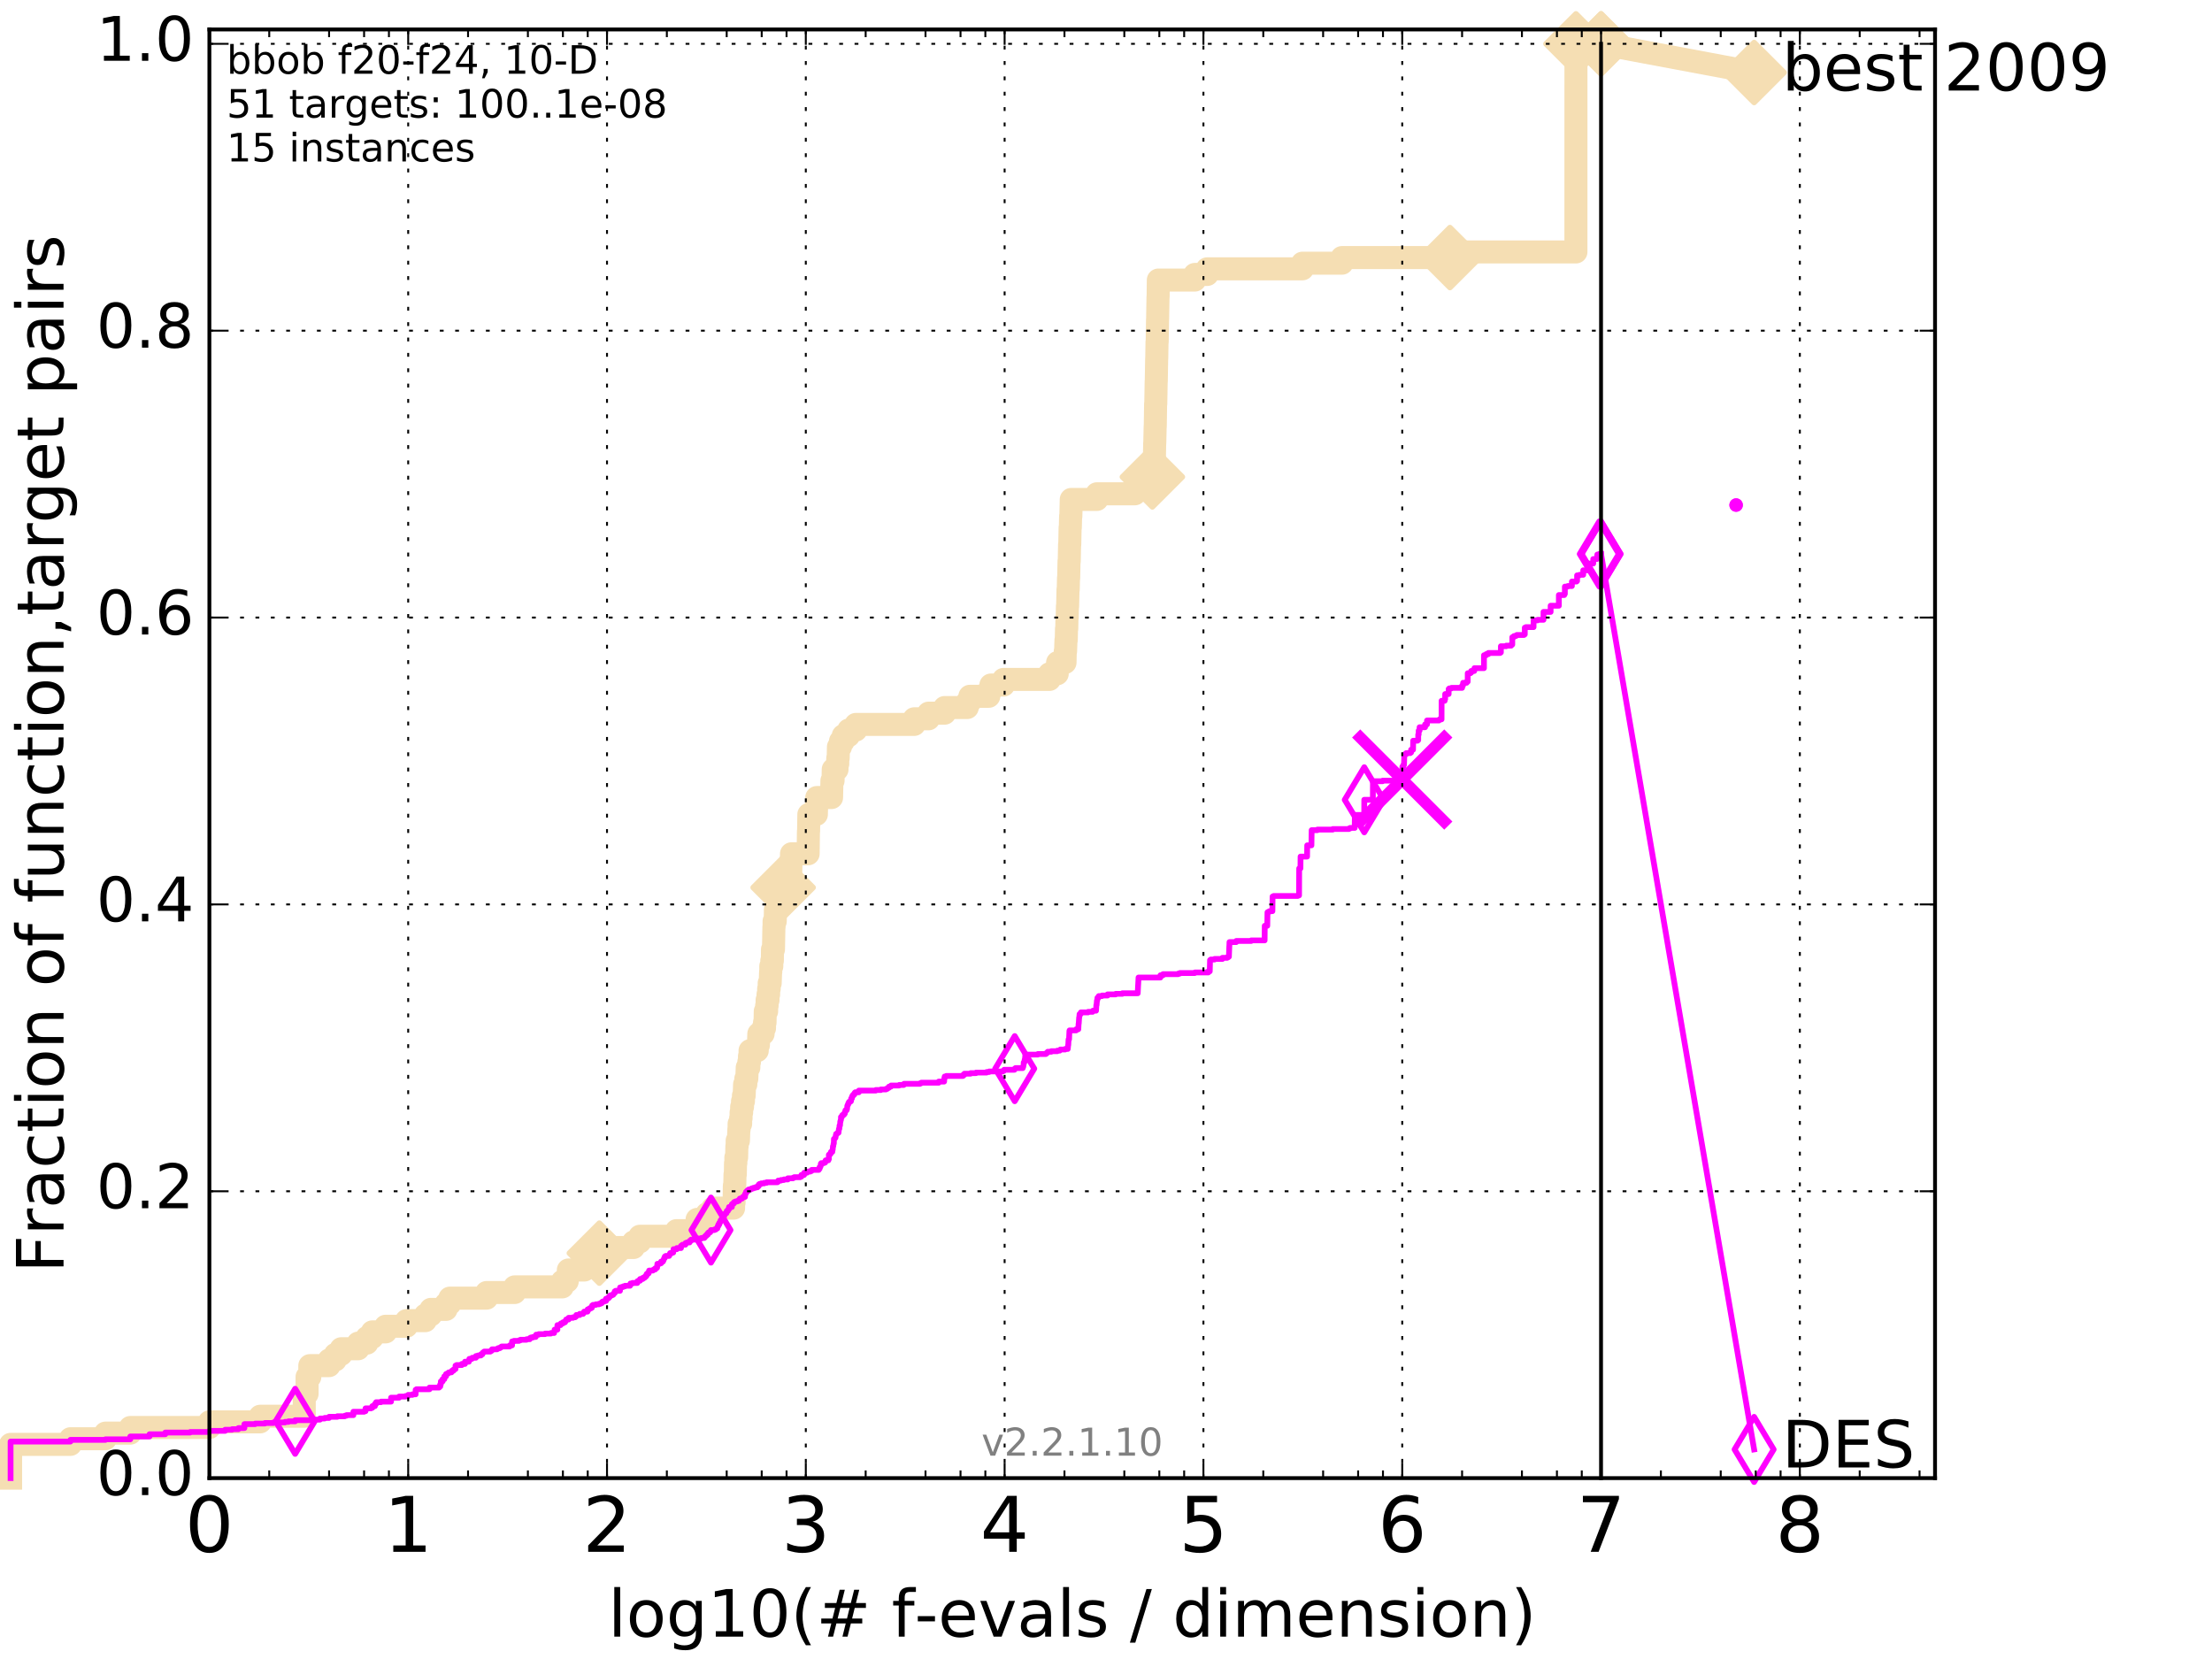 <?xml version="1.0" encoding="utf-8" standalone="no"?>
<!DOCTYPE svg PUBLIC "-//W3C//DTD SVG 1.1//EN"
  "http://www.w3.org/Graphics/SVG/1.1/DTD/svg11.dtd">
<!-- Created with matplotlib (http://matplotlib.org/) -->
<svg height="432pt" version="1.1" viewBox="0 0 576 432" width="576pt" xmlns="http://www.w3.org/2000/svg" xmlns:xlink="http://www.w3.org/1999/xlink">
 <defs>
  <style type="text/css">
*{stroke-linecap:butt;stroke-linejoin:round;stroke-miterlimit:100000;}
  </style>
 </defs>
 <g id="figure_1">
  <g id="patch_1">
   <path d="M 0 432 
L 576 432 
L 576 0 
L 0 0 
z
" style="fill:#ffffff;"/>
  </g>
  <g id="axes_1">
   <g id="patch_2">
    <path d="M 54.525 384.9 
L 503.88 384.9 
L 503.88 7.678 
L 54.525 7.678 
z
" style="fill:#ffffff;"/>
   </g>
   <g id="line2d_1">
    <path d="M 2.756 384.9 
L 2.756 376.112 
L 18.34 376.112 
L 18.34 374.647 
L 27.456 374.647 
L 27.456 373.183 
L 33.924 373.183 
L 33.924 371.718 
L 54.525 371.718 
L 54.525 370.253 
L 67.74 370.253 
L 67.74 368.789 
L 79.225 368.789 
L 79.225 362.93 
L 79.962 362.93 
L 79.962 358.536 
L 80.676 358.536 
L 80.676 355.607 
L 85.693 355.607 
L 85.693 354.142 
L 87.319 354.142 
L 87.319 352.678 
L 88.835 352.678 
L 88.835 351.213 
L 93.258 351.213 
L 93.258 349.748 
L 95.546 349.748 
L 95.546 348.284 
L 96.952 348.284 
L 96.952 346.819 
L 100.418 346.819 
L 100.418 345.354 
L 105.84 345.354 
L 105.84 343.89 
L 110.765 343.89 
L 110.765 342.425 
L 112.193 342.425 
L 112.193 340.96 
L 116.147 340.96 
L 116.147 339.496 
L 117.14 339.496 
L 117.14 338.031 
L 126.714 338.031 
L 126.714 336.566 
L 134.006 336.566 
L 134.006 335.102 
L 146.428 335.102 
L 146.428 333.637 
L 147.711 333.637 
L 147.711 332.172 
L 147.994 332.172 
L 147.994 330.708 
L 152.158 330.708 
L 152.158 329.243 
L 153.381 329.243 
L 153.381 327.778 
L 154.646 327.778 
L 154.646 326.314 
L 156.066 326.314 
L 156.066 324.849 
L 164.96 324.849 
L 164.96 323.385 
L 166.602 323.385 
L 166.602 321.92 
L 176.155 321.92 
L 176.155 320.455 
L 181.436 320.455 
L 181.523 317.526 
L 184.08 317.526 
L 184.08 316.061 
L 185.564 316.061 
L 185.564 314.597 
L 191.024 314.597 
L 191.024 313.132 
L 191.153 313.132 
L 191.225 308.738 
L 191.333 308.738 
L 191.394 305.809 
L 191.476 305.809 
L 191.527 302.879 
L 191.613 302.879 
L 191.613 301.415 
L 191.814 301.415 
L 191.879 298.485 
L 191.954 298.485 
L 191.954 297.021 
L 192.29 297.021 
L 192.398 294.091 
L 192.461 294.091 
L 192.461 292.627 
L 192.862 292.627 
L 192.862 291.162 
L 192.976 291.162 
L 192.976 289.697 
L 193.123 289.697 
L 193.123 288.233 
L 193.349 288.233 
L 193.349 286.768 
L 193.591 286.768 
L 193.591 285.303 
L 193.78 285.303 
L 193.89 282.374 
L 194.207 282.374 
L 194.207 280.91 
L 194.467 280.91 
L 194.578 277.98 
L 195 277.98 
L 195 276.516 
L 195.164 276.516 
L 195.164 275.051 
L 195.311 275.051 
L 195.311 273.586 
L 197.186 273.586 
L 197.186 272.122 
L 197.492 272.122 
L 197.597 269.192 
L 198.715 269.192 
L 198.715 267.728 
L 199.077 267.728 
L 199.077 266.263 
L 199.215 266.263 
L 199.276 263.334 
L 199.632 263.334 
L 199.632 261.869 
L 199.752 261.869 
L 199.752 260.404 
L 199.991 260.404 
L 199.991 258.94 
L 200.154 258.94 
L 200.154 257.475 
L 200.298 257.475 
L 200.298 256.01 
L 200.558 256.01 
L 200.66 253.081 
L 200.71 253.081 
L 200.71 251.616 
L 200.975 251.616 
L 200.975 250.152 
L 201.121 250.152 
L 201.155 247.222 
L 201.411 247.222 
L 201.522 241.364 
L 201.567 241.364 
L 201.567 239.899 
L 201.871 239.899 
L 201.909 236.97 
L 202.097 236.97 
L 202.097 235.505 
L 203.824 235.505 
L 203.927 231.111 
L 205.608 231.111 
L 205.632 228.182 
L 205.888 228.182 
L 205.984 223.788 
L 206.104 223.788 
L 206.104 222.323 
L 210.435 222.323 
L 210.516 216.465 
L 210.551 216.465 
L 210.623 212.071 
L 212.584 212.071 
L 212.687 207.677 
L 216.536 207.677 
L 216.633 203.283 
L 216.931 203.283 
L 216.974 200.354 
L 217.957 200.354 
L 217.957 198.889 
L 218.152 198.889 
L 218.152 197.424 
L 218.263 197.424 
L 218.327 194.495 
L 218.852 194.495 
L 218.852 193.03 
L 219.578 193.03 
L 219.578 191.566 
L 220.989 191.566 
L 220.989 190.101 
L 222.877 190.101 
L 222.877 188.636 
L 238.054 188.636 
L 238.054 187.172 
L 241.793 187.172 
L 241.793 185.707 
L 245.982 185.707 
L 245.982 184.242 
L 251.868 184.242 
L 251.868 182.778 
L 252.549 182.778 
L 252.549 181.313 
L 257.476 181.313 
L 257.476 179.848 
L 258.022 179.848 
L 258.022 178.384 
L 261.321 178.384 
L 261.321 176.919 
L 273.272 176.919 
L 273.272 175.454 
L 275.298 175.454 
L 275.395 172.525 
L 277.329 172.525 
L 277.393 169.596 
L 277.474 169.596 
L 277.576 166.666 
L 277.653 166.666 
L 277.716 163.737 
L 277.78 163.737 
L 277.833 160.808 
L 277.895 160.808 
L 277.956 157.879 
L 278.006 157.879 
L 278.109 153.485 
L 278.167 153.485 
L 278.236 150.555 
L 278.282 150.555 
L 278.371 146.161 
L 278.428 146.161 
L 278.518 141.767 
L 278.565 141.767 
L 278.655 137.373 
L 278.712 137.373 
L 278.782 134.444 
L 278.846 134.444 
L 278.953 130.05 
L 285.632 130.05 
L 285.632 128.585 
L 295.512 128.585 
L 295.512 127.121 
L 296.435 127.121 
L 296.435 125.656 
L 299.929 125.656 
L 299.929 124.191 
L 300.074 124.191 
L 300.074 122.727 
L 300.332 122.727 
L 300.332 121.262 
L 300.454 121.262 
L 300.454 119.798 
L 300.59 119.798 
L 300.68 115.404 
L 300.703 115.404 
L 300.803 111.01 
L 300.831 111.01 
L 300.919 105.151 
L 300.962 105.151 
L 301.065 99.292 
L 301.092 99.292 
L 301.19 93.434 
L 301.214 93.434 
L 301.284 89.04 
L 301.327 89.04 
L 301.423 83.181 
L 301.44 83.181 
L 301.542 77.323 
L 301.569 77.323 
L 301.625 72.929 
L 311.117 72.929 
L 311.117 71.464 
L 314.359 71.464 
L 314.359 69.999 
L 339.158 69.999 
L 339.158 68.535 
L 349.445 68.535 
L 349.445 67.07 
L 377.565 67.07 
L 377.565 65.605 
L 410.365 65.605 
L 410.374 11.413 
L 416.908 11.413 
L 416.908 11.413 
" style="fill:none;stroke:#f5deb3;stroke-linecap:square;stroke-width:6.0;"/>
   </g>
   <g id="line2d_2">
    <defs>
     <path d="M -0 7.778 
L 7.778 0 
L 0 -7.778 
L -7.778 -0 
z
" id="m3165b5ed81" style="stroke:#f5deb3;stroke-linejoin:miter;stroke-width:1.5;"/>
    </defs>
    <g>
     <use style="fill:#f5deb3;stroke:#f5deb3;stroke-linejoin:miter;stroke-width:1.5;" x="156.066" xlink:href="#m3165b5ed81" y="326.314"/>
     <use style="fill:#f5deb3;stroke:#f5deb3;stroke-linejoin:miter;stroke-width:1.5;" x="203.927" xlink:href="#m3165b5ed81" y="231.111"/>
     <use style="fill:#f5deb3;stroke:#f5deb3;stroke-linejoin:miter;stroke-width:1.5;" x="300.074" xlink:href="#m3165b5ed81" y="124.191"/>
     <use style="fill:#f5deb3;stroke:#f5deb3;stroke-linejoin:miter;stroke-width:1.5;" x="377.565" xlink:href="#m3165b5ed81" y="67.07"/>
     <use style="fill:#f5deb3;stroke:#f5deb3;stroke-linejoin:miter;stroke-width:1.5;" x="410.374" xlink:href="#m3165b5ed81" y="11.413"/>
     <use style="fill:#f5deb3;stroke:#f5deb3;stroke-linejoin:miter;stroke-width:1.5;" x="416.908" xlink:href="#m3165b5ed81" y="11.413"/>
    </g>
   </g>
   <g id="line2d_3">
    <path d="M -15527.947 758.387 
" style="fill:none;stroke:#f5deb3;stroke-linecap:square;stroke-width:6.0;"/>
    <g>
     <use style="fill:#f5deb3;stroke:#f5deb3;stroke-linejoin:miter;stroke-width:1.5;" x="-15527.947" xlink:href="#m3165b5ed81" y="758.387"/>
    </g>
   </g>
   <g id="line2d_4">
    <path d="M 416.908 11.413 
L 456.77 18.883 
" style="fill:none;stroke:#f5deb3;stroke-linecap:square;stroke-width:6.0;"/>
    <g>
     <use style="fill:#f5deb3;stroke:#f5deb3;stroke-linejoin:miter;stroke-width:1.5;" x="416.908" xlink:href="#m3165b5ed81" y="11.413"/>
     <use style="fill:#f5deb3;stroke:#f5deb3;stroke-linejoin:miter;stroke-width:1.5;" x="456.77" xlink:href="#m3165b5ed81" y="18.883"/>
    </g>
   </g>
   <g id="line2d_5">
    <defs>
     <path d="M 0 1.5 
C 0.398 1.5 0.779 1.342 1.061 1.061 
C 1.342 0.779 1.5 0.398 1.5 0 
C 1.5 -0.398 1.342 -0.779 1.061 -1.061 
C 0.779 -1.342 0.398 -1.5 0 -1.5 
C -0.398 -1.5 -0.779 -1.342 -1.061 -1.061 
C -1.342 -0.779 -1.5 -0.398 -1.5 0 
C -1.5 0.398 -1.342 0.779 -1.061 1.061 
C -0.779 1.342 -0.398 1.5 0 1.5 
z
" id="me6e3febdbb" style="stroke:#f5deb3;stroke-width:0.5;"/>
    </defs>
    <g>
     <use style="fill:#f5deb3;stroke:#f5deb3;stroke-width:0.5;" x="410.374" xlink:href="#me6e3febdbb" y="11.413"/>
     <use style="fill:#f5deb3;stroke:#f5deb3;stroke-width:0.5;" x="410.374" xlink:href="#me6e3febdbb" y="11.413"/>
    </g>
   </g>
   <g id="line2d_6">
    <defs>
     <path d="M 0 1.5 
C 0.398 1.5 0.779 1.342 1.061 1.061 
C 1.342 0.779 1.5 0.398 1.5 0 
C 1.5 -0.398 1.342 -0.779 1.061 -1.061 
C 0.779 -1.342 0.398 -1.5 0 -1.5 
C -0.398 -1.5 -0.779 -1.342 -1.061 -1.061 
C -1.342 -0.779 -1.5 -0.398 -1.5 0 
C -1.5 0.398 -1.342 0.779 -1.061 1.061 
C -0.779 1.342 -0.398 1.5 0 1.5 
z
" id="mf8ce00316b" style="stroke:#ff00ff;stroke-width:0.5;"/>
    </defs>
    <g>
     <use style="fill:#ff00ff;stroke:#ff00ff;stroke-width:0.5;" x="452.08" xlink:href="#mf8ce00316b" y="131.515"/>
     <use style="fill:#ff00ff;stroke:#ff00ff;stroke-width:0.5;" x="452.08" xlink:href="#mf8ce00316b" y="131.515"/>
    </g>
   </g>
   <g id="line2d_7">
    <path d="M 2.756 384.9 
L 2.756 375.38 
L 18.34 375.38 
L 18.34 374.94 
L 27.456 374.94 
L 27.456 374.794 
L 33.924 374.794 
L 33.924 374.062 
L 38.941 374.062 
L 38.941 373.476 
L 43.04 373.476 
L 43.04 373.036 
L 49.508 373.036 
L 49.508 372.89 
L 54.525 372.89 
L 54.525 372.597 
L 58.624 372.597 
L 58.624 372.304 
L 60.424 372.304 
L 60.424 372.158 
L 62.09 372.158 
L 62.09 371.865 
L 63.641 371.865 
L 63.641 370.839 
L 66.455 370.839 
L 66.455 370.693 
L 68.956 370.693 
L 68.956 370.546 
L 71.206 370.546 
L 71.206 370.4 
L 74.208 370.4 
L 74.208 370.253 
L 75.126 370.253 
L 75.126 370.107 
L 76.856 370.107 
L 76.856 369.814 
L 81.368 369.814 
L 81.368 369.668 
L 83.324 369.668 
L 83.324 369.375 
L 84.54 369.375 
L 84.54 369.228 
L 85.693 369.228 
L 85.693 368.935 
L 87.836 368.935 
L 87.836 368.789 
L 89.792 368.789 
L 89.792 368.642 
L 90.256 368.642 
L 90.256 368.496 
L 92.02 368.496 
L 92.02 367.617 
L 94.809 367.617 
L 94.809 367.471 
L 95.181 367.471 
L 95.181 366.738 
L 96.609 366.738 
L 96.609 366.592 
L 96.952 366.592 
L 96.952 366.152 
L 97.623 366.152 
L 97.623 365.567 
L 97.951 365.567 
L 97.951 365.127 
L 99.218 365.127 
L 99.218 364.981 
L 101.832 364.981 
L 101.832 363.955 
L 103.925 363.955 
L 103.925 363.663 
L 105.609 363.663 
L 105.609 363.516 
L 106.294 363.516 
L 106.294 363.223 
L 107.391 363.223 
L 107.391 363.077 
L 108.232 363.077 
L 108.232 361.905 
L 108.437 361.905 
L 108.437 361.758 
L 111.844 361.758 
L 111.844 361.319 
L 114.336 361.319 
L 114.336 361.026 
L 114.648 361.026 
L 114.648 360.44 
L 114.802 360.44 
L 114.802 359.708 
L 115.26 359.708 
L 115.26 359.122 
L 115.708 359.122 
L 115.708 358.39 
L 116.147 358.39 
L 116.147 357.804 
L 116.436 357.804 
L 116.436 357.657 
L 116.72 357.657 
L 116.72 357.511 
L 116.861 357.511 
L 116.861 357.364 
L 117.553 357.364 
L 117.553 357.218 
L 117.689 357.218 
L 117.689 356.925 
L 118.091 356.925 
L 118.091 356.632 
L 118.356 356.632 
L 118.356 356.486 
L 118.617 356.486 
L 118.617 355.607 
L 118.876 355.607 
L 118.876 355.46 
L 120.246 355.46 
L 120.246 355.168 
L 121.077 355.168 
L 121.077 354.582 
L 122.102 354.582 
L 122.213 353.849 
L 122.868 353.849 
L 122.975 353.556 
L 123.918 353.556 
L 123.918 353.117 
L 124.426 353.117 
L 124.426 352.971 
L 125.215 352.971 
L 125.215 352.678 
L 125.599 352.678 
L 125.694 352.238 
L 125.883 352.238 
L 125.883 352.092 
L 126.071 352.092 
L 126.071 351.945 
L 127.69 351.945 
L 127.69 351.799 
L 127.949 351.799 
L 127.949 351.652 
L 128.12 351.652 
L 128.12 351.359 
L 129.443 351.359 
L 129.443 351.213 
L 129.683 351.213 
L 129.683 351.066 
L 130.154 351.066 
L 130.154 350.92 
L 130.386 350.92 
L 130.386 350.774 
L 130.616 350.774 
L 130.616 350.627 
L 132.724 350.627 
L 132.724 350.334 
L 133.34 350.334 
L 133.34 349.309 
L 133.808 349.309 
L 133.808 349.162 
L 135.156 349.162 
L 135.156 349.016 
L 135.526 349.016 
L 135.526 348.869 
L 137.122 348.869 
L 137.122 348.723 
L 137.962 348.723 
L 137.962 348.43 
L 138.236 348.43 
L 138.236 348.284 
L 138.772 348.284 
L 138.772 348.137 
L 139.502 348.137 
L 139.605 347.551 
L 140.26 347.551 
L 140.26 347.405 
L 141.933 347.405 
L 141.933 347.258 
L 143.447 347.258 
L 143.447 347.112 
L 144.292 347.112 
L 144.292 346.673 
L 144.417 346.673 
L 144.417 346.233 
L 145.147 346.233 
L 145.147 345.061 
L 145.97 345.061 
L 146.047 344.622 
L 146.578 344.622 
L 146.578 344.329 
L 147.133 344.329 
L 147.133 344.036 
L 147.315 344.036 
L 147.424 343.597 
L 148.064 343.597 
L 148.064 343.157 
L 149.226 343.157 
L 149.226 343.011 
L 149.785 343.011 
L 149.785 342.864 
L 149.98 342.864 
L 150.076 342.425 
L 150.957 342.425 
L 150.957 342.132 
L 151.834 342.132 
L 151.834 341.986 
L 151.981 341.986 
L 152.011 341.693 
L 152.099 341.693 
L 152.099 341.546 
L 152.99 341.546 
L 153.018 340.96 
L 153.408 340.96 
L 153.519 340.667 
L 153.928 340.667 
L 153.928 340.521 
L 154.143 340.521 
L 154.196 339.935 
L 154.409 339.935 
L 154.409 339.789 
L 155.138 339.789 
L 155.138 339.642 
L 155.967 339.642 
L 155.967 339.496 
L 156.383 339.496 
L 156.383 339.349 
L 156.696 339.349 
L 156.72 339.056 
L 156.933 339.056 
L 156.933 338.91 
L 157.355 338.91 
L 157.355 338.763 
L 157.814 338.763 
L 157.814 338.178 
L 158.264 338.178 
L 158.264 338.031 
L 158.508 338.031 
L 158.508 337.738 
L 158.771 337.738 
L 158.771 337.445 
L 158.923 337.445 
L 158.923 337.299 
L 159.394 337.299 
L 159.394 337.152 
L 159.689 337.152 
L 159.793 336.859 
L 159.876 336.859 
L 159.876 336.713 
L 160.083 336.713 
L 160.083 336.273 
L 160.287 336.273 
L 160.287 336.127 
L 161.439 336.127 
L 161.458 335.248 
L 161.936 335.248 
L 161.936 335.102 
L 162.33 335.102 
L 162.33 334.955 
L 162.772 334.955 
L 162.772 334.809 
L 164.065 334.809 
L 164.168 334.223 
L 164.693 334.223 
L 164.693 334.076 
L 165.963 334.076 
L 165.963 333.637 
L 166.23 333.637 
L 166.23 333.491 
L 166.679 333.491 
L 166.679 333.051 
L 167.358 333.051 
L 167.358 332.758 
L 167.815 332.758 
L 167.873 332.465 
L 168.162 332.465 
L 168.162 332.172 
L 168.39 332.172 
L 168.39 331.733 
L 168.56 331.733 
L 168.56 331.587 
L 168.909 331.587 
L 169.02 330.854 
L 170.006 330.854 
L 170.006 330.708 
L 170.217 330.708 
L 170.217 330.561 
L 170.619 330.561 
L 170.619 330.268 
L 170.913 330.268 
L 170.913 330.122 
L 171.103 330.122 
L 171.178 329.097 
L 171.785 329.097 
L 171.785 328.95 
L 172.148 328.95 
L 172.148 328.511 
L 172.635 328.511 
L 172.671 328.218 
L 172.776 328.218 
L 172.881 327.778 
L 172.927 327.778 
L 172.927 327.632 
L 173.089 327.632 
L 173.112 327.193 
L 173.33 327.193 
L 173.33 327.046 
L 174.235 327.046 
L 174.235 326.753 
L 174.399 326.753 
L 174.486 326.314 
L 174.925 326.314 
L 174.925 326.167 
L 175.304 326.167 
L 175.377 325.289 
L 176.235 325.289 
L 176.235 324.996 
L 177.33 324.996 
L 177.33 324.41 
L 177.539 324.41 
L 177.539 324.263 
L 177.718 324.263 
L 177.718 324.117 
L 178.474 324.117 
L 178.52 323.677 
L 178.879 323.677 
L 178.879 323.531 
L 179.563 323.531 
L 179.615 323.092 
L 179.966 323.092 
L 179.966 322.799 
L 180.913 322.799 
L 180.937 322.506 
L 182.665 322.506 
L 182.665 322.359 
L 183.42 322.359 
L 183.42 322.213 
L 183.566 322.213 
L 183.566 321.92 
L 183.738 321.92 
L 183.738 321.773 
L 184.002 321.773 
L 184.002 321.48 
L 184.333 321.48 
L 184.361 321.041 
L 184.528 321.041 
L 184.528 320.895 
L 184.94 320.895 
L 184.954 320.602 
L 185.136 320.602 
L 185.136 320.309 
L 186.016 320.309 
L 186.016 320.162 
L 186.395 320.162 
L 186.395 320.016 
L 186.541 320.016 
L 186.541 319.869 
L 186.8 319.869 
L 186.893 319.283 
L 187.055 319.283 
L 187.067 318.844 
L 187.307 318.844 
L 187.32 318.405 
L 187.49 318.405 
L 187.569 317.965 
L 187.612 317.965 
L 187.612 317.819 
L 187.732 317.819 
L 187.816 317.526 
L 188.054 317.526 
L 188.06 317.086 
L 188.219 317.086 
L 188.219 316.94 
L 188.459 316.94 
L 188.511 316.647 
L 188.593 316.647 
L 188.691 316.061 
L 188.931 316.061 
L 188.931 315.915 
L 189.164 315.915 
L 189.242 315.329 
L 189.549 315.329 
L 189.621 314.89 
L 189.825 314.89 
L 189.846 314.304 
L 190.584 314.304 
L 190.584 313.571 
L 190.799 313.571 
L 190.799 313.425 
L 191.06 313.425 
L 191.06 313.132 
L 191.225 313.132 
L 191.225 312.985 
L 191.557 312.985 
L 191.557 312.839 
L 192.043 312.839 
L 192.043 312.693 
L 192.427 312.693 
L 192.427 312.4 
L 192.655 312.4 
L 192.655 312.107 
L 193.241 312.107 
L 193.241 311.96 
L 193.368 311.96 
L 193.428 311.667 
L 193.999 311.667 
L 193.999 310.935 
L 194.176 310.935 
L 194.266 310.349 
L 194.552 310.349 
L 194.552 310.056 
L 194.886 310.056 
L 194.886 309.763 
L 195.418 309.763 
L 195.418 309.617 
L 195.731 309.617 
L 195.731 309.47 
L 196.124 309.47 
L 196.124 309.324 
L 196.627 309.324 
L 196.627 309.177 
L 197.233 309.177 
L 197.233 308.884 
L 197.554 308.884 
L 197.585 308.445 
L 197.766 308.445 
L 197.766 308.299 
L 198.212 308.299 
L 198.212 308.152 
L 198.994 308.152 
L 198.994 308.006 
L 199.629 308.006 
L 199.629 307.859 
L 202.443 307.859 
L 202.443 307.713 
L 202.645 307.713 
L 202.645 307.42 
L 203.364 307.42 
L 203.364 307.273 
L 204.116 307.273 
L 204.116 307.127 
L 205.153 307.127 
L 205.153 306.834 
L 206.478 306.834 
L 206.478 306.687 
L 206.802 306.687 
L 206.802 306.541 
L 208.362 306.541 
L 208.362 306.395 
L 208.681 306.395 
L 208.681 305.955 
L 209.38 305.955 
L 209.428 305.369 
L 210.16 305.369 
L 210.202 305.076 
L 210.993 305.076 
L 210.993 304.93 
L 211.322 304.93 
L 211.376 304.637 
L 213.204 304.637 
L 213.298 304.344 
L 213.421 304.344 
L 213.421 303.905 
L 213.597 303.905 
L 213.667 303.612 
L 213.726 303.612 
L 213.741 303.026 
L 213.852 303.026 
L 213.852 302.879 
L 214.541 302.879 
L 214.541 302.733 
L 214.876 302.733 
L 214.924 302.293 
L 214.991 302.293 
L 214.991 302.147 
L 215.701 302.147 
L 215.701 301.854 
L 215.831 301.854 
L 215.838 300.682 
L 216.021 300.682 
L 216.021 300.536 
L 216.239 300.536 
L 216.318 300.097 
L 216.375 300.097 
L 216.375 299.95 
L 216.727 299.95 
L 216.78 299.364 
L 216.839 299.364 
L 216.897 298.485 
L 216.972 298.485 
L 217.069 297.753 
L 217.132 297.753 
L 217.156 296.581 
L 217.3 296.581 
L 217.3 296.435 
L 217.431 296.435 
L 217.431 296.288 
L 217.551 296.288 
L 217.657 295.556 
L 217.724 295.556 
L 217.724 295.263 
L 217.947 295.263 
L 217.947 295.117 
L 218.096 295.117 
L 218.096 294.97 
L 218.345 294.97 
L 218.456 293.945 
L 218.552 293.945 
L 218.62 293.066 
L 218.737 293.066 
L 218.805 292.041 
L 218.863 292.041 
L 218.924 291.602 
L 218.986 291.602 
L 218.986 290.869 
L 219.228 290.869 
L 219.289 290.43 
L 219.448 290.43 
L 219.448 290.283 
L 219.768 290.283 
L 219.768 289.99 
L 219.982 289.99 
L 220.062 289.405 
L 220.158 289.405 
L 220.158 289.112 
L 220.447 289.112 
L 220.525 288.819 
L 220.562 288.819 
L 220.64 287.94 
L 220.698 287.94 
L 220.755 287.647 
L 220.866 287.647 
L 220.923 287.208 
L 221.036 287.208 
L 221.092 286.915 
L 221.424 286.915 
L 221.424 286.768 
L 221.588 286.768 
L 221.643 286.036 
L 221.84 286.036 
L 221.897 285.45 
L 222.076 285.45 
L 222.076 285.157 
L 222.215 285.157 
L 222.215 285.011 
L 222.479 285.011 
L 222.551 284.571 
L 222.707 284.571 
L 222.707 284.425 
L 223.649 284.425 
L 223.649 283.985 
L 228.045 283.985 
L 228.045 283.839 
L 229.375 283.839 
L 229.375 283.692 
L 230.683 283.692 
L 230.683 283.546 
L 231.022 283.546 
L 231.022 283.399 
L 231.214 283.399 
L 231.214 283.253 
L 231.486 283.253 
L 231.486 282.96 
L 231.994 282.96 
L 232.036 282.667 
L 234.142 282.667 
L 234.142 282.521 
L 235.337 282.521 
L 235.397 282.228 
L 239.572 282.228 
L 239.572 282.081 
L 239.882 282.081 
L 239.882 281.935 
L 244.438 281.935 
L 244.438 281.642 
L 245.845 281.642 
L 245.922 280.617 
L 245.981 280.617 
L 245.999 280.324 
L 246.411 280.324 
L 246.411 280.177 
L 250.764 280.177 
L 250.82 279.884 
L 251.118 279.884 
L 251.118 279.591 
L 252.727 279.591 
L 252.727 279.445 
L 254.158 279.445 
L 254.158 279.298 
L 256.904 279.298 
L 256.904 279.152 
L 257.578 279.152 
L 257.578 279.005 
L 261.116 279.005 
L 261.116 278.859 
L 261.413 278.859 
L 261.48 278.566 
L 264.164 278.566 
L 264.233 278.273 
L 264.418 278.273 
L 264.418 278.127 
L 266.318 278.127 
L 266.368 277.834 
L 266.432 277.834 
L 266.543 277.248 
L 266.55 277.248 
L 266.572 276.662 
L 266.743 276.662 
L 266.822 275.93 
L 266.888 275.93 
L 266.997 274.758 
L 267.004 274.758 
L 267.004 274.612 
L 270.247 274.612 
L 270.247 274.465 
L 272.361 274.465 
L 272.361 274.319 
L 272.512 274.319 
L 272.512 274.172 
L 272.722 274.172 
L 272.818 273.879 
L 273.743 273.879 
L 273.743 273.733 
L 275.31 273.733 
L 275.31 273.586 
L 275.946 273.586 
L 275.946 273.44 
L 276.116 273.44 
L 276.116 273.293 
L 277.355 273.293 
L 277.355 273.147 
L 278.043 273.147 
L 278.145 272.122 
L 278.175 272.122 
L 278.252 270.657 
L 278.38 270.657 
L 278.474 268.46 
L 278.517 268.46 
L 278.517 268.313 
L 280.22 268.313 
L 280.235 268.021 
L 280.787 268.021 
L 280.868 266.556 
L 280.901 266.556 
L 281.005 264.945 
L 281.045 264.945 
L 281.118 264.066 
L 281.395 264.066 
L 281.456 263.627 
L 283.337 263.627 
L 283.337 263.48 
L 284.505 263.48 
L 284.592 263.187 
L 285.404 263.187 
L 285.485 261.723 
L 285.547 261.723 
L 285.636 260.551 
L 285.706 260.551 
L 285.778 259.818 
L 286.042 259.818 
L 286.119 259.379 
L 286.962 259.379 
L 286.962 259.233 
L 288.402 259.233 
L 288.402 258.94 
L 290.52 258.94 
L 290.52 258.793 
L 292.255 258.793 
L 292.255 258.647 
L 296.261 258.647 
L 296.367 256.45 
L 296.374 256.45 
L 296.472 254.546 
L 302.165 254.546 
L 302.172 253.96 
L 302.833 253.96 
L 302.852 253.667 
L 306.812 253.667 
L 306.812 253.52 
L 307.228 253.52 
L 307.228 253.374 
L 311.133 253.374 
L 311.133 253.228 
L 314.63 253.228 
L 314.63 252.935 
L 315.018 252.935 
L 315.094 250.005 
L 315.28 250.005 
L 315.28 249.859 
L 316.25 249.859 
L 316.25 249.712 
L 318.303 249.712 
L 318.303 249.419 
L 319.544 249.419 
L 319.544 249.273 
L 319.824 249.273 
L 319.824 249.127 
L 320.005 249.127 
L 320.11 246.344 
L 320.124 246.344 
L 320.16 245.318 
L 321.908 245.318 
L 321.908 245.025 
L 325.817 245.025 
L 325.817 244.879 
L 329.302 244.879 
L 329.339 241.071 
L 329.997 241.071 
L 330.05 237.556 
L 330.285 237.556 
L 330.285 237.409 
L 330.585 237.409 
L 330.585 237.263 
L 331.333 237.263 
L 331.372 233.455 
L 331.668 233.455 
L 331.668 233.308 
L 337.929 233.308 
L 337.929 233.162 
L 338.273 233.162 
L 338.306 226.131 
L 338.63 226.131 
L 338.665 223.056 
L 340.359 223.056 
L 340.395 220.126 
L 341.492 220.126 
L 341.554 216.172 
L 343.045 216.172 
L 343.045 216.025 
L 347.043 216.025 
L 347.043 215.879 
L 351.259 215.879 
L 351.259 215.732 
L 351.568 215.732 
L 351.568 215.586 
L 352.762 215.586 
L 352.798 212.364 
L 352.887 212.364 
L 352.887 212.217 
L 354.918 212.217 
L 354.918 212.071 
L 355.237 212.071 
L 355.252 208.263 
L 357.494 208.263 
L 357.509 203.429 
L 360.036 203.429 
L 360.036 203.283 
L 363.172 203.283 
L 363.2 202.99 
L 365.142 202.99 
L 365.179 199.621 
L 365.414 199.621 
L 365.421 199.182 
L 365.602 199.182 
L 365.676 196.692 
L 365.785 196.692 
L 365.787 196.399 
L 366.17 196.399 
L 366.173 196.106 
L 367.232 196.106 
L 367.232 195.96 
L 367.437 195.96 
L 367.444 195.227 
L 367.951 195.227 
L 367.988 192.884 
L 369.12 192.884 
L 369.12 192.737 
L 369.297 192.737 
L 369.304 191.273 
L 369.417 191.273 
L 369.423 190.247 
L 369.654 190.247 
L 369.658 189.369 
L 371.085 189.369 
L 371.09 188.636 
L 371.588 188.636 
L 371.595 187.611 
L 374.715 187.611 
L 374.715 187.465 
L 374.837 187.465 
L 374.837 187.318 
L 375.376 187.318 
L 375.389 182.485 
L 376.188 182.485 
L 376.188 182.045 
L 376.313 182.045 
L 376.319 180.727 
L 377.225 180.727 
L 377.23 179.409 
L 377.383 179.409 
L 377.383 179.262 
L 377.95 179.262 
L 377.95 179.116 
L 380.726 179.116 
L 380.729 178.53 
L 380.957 178.53 
L 380.993 177.798 
L 381.902 177.798 
L 381.902 177.505 
L 382.186 177.505 
L 382.194 175.308 
L 382.901 175.308 
L 382.901 175.161 
L 383.093 175.161 
L 383.096 174.722 
L 383.894 174.722 
L 383.94 173.99 
L 386.419 173.99 
L 386.427 170.621 
L 387 170.621 
L 387.001 170.328 
L 387.571 170.328 
L 387.571 170.035 
L 390.632 170.035 
L 390.632 169.889 
L 390.825 169.889 
L 390.829 168.278 
L 392.201 168.278 
L 392.201 168.131 
L 393.503 168.131 
L 393.503 167.838 
L 393.792 167.838 
L 393.797 165.934 
L 394.154 165.934 
L 394.211 165.641 
L 394.699 165.641 
L 394.699 165.495 
L 394.963 165.495 
L 394.963 165.348 
L 396.849 165.348 
L 396.849 165.202 
L 397.051 165.202 
L 397.054 163.444 
L 397.365 163.444 
L 397.365 163.298 
L 399.335 163.298 
L 399.338 161.54 
L 400.392 161.54 
L 400.392 161.394 
L 401.921 161.394 
L 401.924 159.343 
L 403.779 159.343 
L 403.782 157.732 
L 405.921 157.732 
L 405.924 154.949 
L 407.33 154.949 
L 407.33 154.656 
L 407.486 154.656 
L 407.489 152.752 
L 408.227 152.752 
L 408.227 152.606 
L 409.317 152.606 
L 409.319 151.434 
L 410.533 151.434 
L 410.533 151.288 
L 410.669 151.288 
L 410.671 149.823 
L 411.313 149.823 
L 411.313 149.676 
L 412.266 149.676 
L 412.268 148.505 
L 413.456 148.505 
L 413.458 146.747 
L 414.873 146.747 
L 414.875 145.575 
L 415.828 145.575 
L 415.938 144.404 
L 416.447 144.404 
L 416.447 144.257 
L 416.908 144.257 
L 416.908 144.257 
" style="fill:none;stroke:#ff00ff;stroke-linecap:square;stroke-width:1.5;"/>
   </g>
   <g id="line2d_8">
    <defs>
     <path d="M -0 8.485 
L 5.091 0 
L 0 -8.485 
L -5.091 -0 
z
" id="mcb0f24cb3b" style="stroke:#ff00ff;stroke-linejoin:miter;stroke-width:1.5;"/>
    </defs>
    <g>
     <use style="fill:none;stroke:#ff00ff;stroke-linejoin:miter;stroke-width:1.5;" x="76.856" xlink:href="#mcb0f24cb3b" y="370.107"/>
     <use style="fill:none;stroke:#ff00ff;stroke-linejoin:miter;stroke-width:1.5;" x="185.136" xlink:href="#mcb0f24cb3b" y="320.309"/>
     <use style="fill:none;stroke:#ff00ff;stroke-linejoin:miter;stroke-width:1.5;" x="264.233" xlink:href="#mcb0f24cb3b" y="278.273"/>
     <use style="fill:none;stroke:#ff00ff;stroke-linejoin:miter;stroke-width:1.5;" x="355.252" xlink:href="#mcb0f24cb3b" y="208.263"/>
     <use style="fill:none;stroke:#ff00ff;stroke-linejoin:miter;stroke-width:1.5;" x="416.447" xlink:href="#mcb0f24cb3b" y="144.257"/>
     <use style="fill:none;stroke:#ff00ff;stroke-linejoin:miter;stroke-width:1.5;" x="416.908" xlink:href="#mcb0f24cb3b" y="144.257"/>
    </g>
   </g>
   <g id="line2d_9">
    <path d="M -15527.947 758.387 
" style="fill:none;stroke:#ff00ff;stroke-linecap:square;stroke-width:1.5;"/>
    <g>
     <use style="fill:none;stroke:#ff00ff;stroke-linejoin:miter;stroke-width:1.5;" x="-15527.947" xlink:href="#mcb0f24cb3b" y="758.387"/>
    </g>
   </g>
   <g id="line2d_10">
    <path clip-path="url(#p20cf26d3f0)" d="M 365.139 202.99 
" style="fill:none;stroke:#ff00ff;stroke-linecap:square;"/>
    <defs>
     <path d="M -12 12 
L 12 -12 
M -12 -12 
L 12 12 
" id="m005b799c6f" style="stroke:#ff00ff;stroke-width:3.0;"/>
    </defs>
    <g clip-path="url(#p20cf26d3f0)">
     <use style="fill:#ff00ff;stroke:#ff00ff;stroke-width:3.0;" x="365.139" xlink:href="#m005b799c6f" y="202.99"/>
    </g>
   </g>
   <g id="line2d_11">
    <path d="M 416.908 144.257 
L 456.77 377.43 
" style="fill:none;stroke:#ff00ff;stroke-linecap:square;stroke-width:1.5;"/>
    <g>
     <use style="fill:none;stroke:#ff00ff;stroke-linejoin:miter;stroke-width:1.5;" x="416.908" xlink:href="#mcb0f24cb3b" y="144.257"/>
     <use style="fill:none;stroke:#ff00ff;stroke-linejoin:miter;stroke-width:1.5;" x="456.77" xlink:href="#mcb0f24cb3b" y="377.43"/>
    </g>
   </g>
   <g id="line2d_12">
    <path d="M 416.908 384.9 
L 416.908 11.413 
" style="fill:none;stroke:#000000;stroke-linecap:square;"/>
   </g>
   <g id="patch_3">
    <path d="M 54.525 7.678 
L 503.88 7.678 
" style="fill:none;stroke:#000000;stroke-linecap:square;stroke-linejoin:miter;"/>
   </g>
   <g id="patch_4">
    <path d="M 503.88 384.9 
L 503.88 7.678 
" style="fill:none;stroke:#000000;stroke-linecap:square;stroke-linejoin:miter;"/>
   </g>
   <g id="patch_5">
    <path d="M 54.525 384.9 
L 503.88 384.9 
" style="fill:none;stroke:#000000;stroke-linecap:square;stroke-linejoin:miter;"/>
   </g>
   <g id="patch_6">
    <path d="M 54.525 384.9 
L 54.525 7.678 
" style="fill:none;stroke:#000000;stroke-linecap:square;stroke-linejoin:miter;"/>
   </g>
   <g id="matplotlib.axis_1">
    <g id="xtick_1">
     <g id="line2d_13">
      <path clip-path="url(#p20cf26d3f0)" d="M 54.525 384.9 
L 54.525 7.678 
" style="fill:none;stroke:#000000;stroke-dasharray:1,3;stroke-dashoffset:0.0;stroke-width:0.5;"/>
     </g>
     <g id="line2d_14">
      <defs>
       <path d="M 0 0 
L 0 -4 
" id="mb5a5f2f32a" style="stroke:#000000;stroke-width:0.5;"/>
      </defs>
      <g>
       <use style="stroke:#000000;stroke-width:0.5;" x="54.525" xlink:href="#mb5a5f2f32a" y="384.9"/>
      </g>
     </g>
     <g id="line2d_15">
      <defs>
       <path d="M 0 0 
L 0 4 
" id="m7fb2ac5f73" style="stroke:#000000;stroke-width:0.5;"/>
      </defs>
      <g>
       <use style="stroke:#000000;stroke-width:0.5;" x="54.525" xlink:href="#m7fb2ac5f73" y="7.678"/>
      </g>
     </g>
     <g id="text_1">
      <!-- 0 -->
      <defs>
       <path d="M 31.781 66.406 
Q 24.172 66.406 20.328 58.906 
Q 16.5 51.422 16.5 36.375 
Q 16.5 21.391 20.328 13.891 
Q 24.172 6.391 31.781 6.391 
Q 39.453 6.391 43.281 13.891 
Q 47.125 21.391 47.125 36.375 
Q 47.125 51.422 43.281 58.906 
Q 39.453 66.406 31.781 66.406 
M 31.781 74.219 
Q 44.047 74.219 50.516 64.516 
Q 56.984 54.828 56.984 36.375 
Q 56.984 17.969 50.516 8.266 
Q 44.047 -1.422 31.781 -1.422 
Q 19.531 -1.422 13.062 8.266 
Q 6.594 17.969 6.594 36.375 
Q 6.594 54.828 13.062 64.516 
Q 19.531 74.219 31.781 74.219 
" id="BitstreamVeraSans-Roman-30"/>
      </defs>
      <g transform="translate(48.163 404.097)scale(0.2 -0.2)">
       <use xlink:href="#BitstreamVeraSans-Roman-30"/>
      </g>
     </g>
    </g>
    <g id="xtick_2">
     <g id="line2d_16">
      <path clip-path="url(#p20cf26d3f0)" d="M 106.294 384.9 
L 106.294 7.678 
" style="fill:none;stroke:#000000;stroke-dasharray:1,3;stroke-dashoffset:0.0;stroke-width:0.5;"/>
     </g>
     <g id="line2d_17">
      <g>
       <use style="stroke:#000000;stroke-width:0.5;" x="106.294" xlink:href="#mb5a5f2f32a" y="384.9"/>
      </g>
     </g>
     <g id="line2d_18">
      <g>
       <use style="stroke:#000000;stroke-width:0.5;" x="106.294" xlink:href="#m7fb2ac5f73" y="7.678"/>
      </g>
     </g>
     <g id="text_2">
      <!-- 1 -->
      <defs>
       <path d="M 12.406 8.297 
L 28.516 8.297 
L 28.516 63.922 
L 10.984 60.406 
L 10.984 69.391 
L 28.422 72.906 
L 38.281 72.906 
L 38.281 8.297 
L 54.391 8.297 
L 54.391 0 
L 12.406 0 
z
" id="BitstreamVeraSans-Roman-31"/>
      </defs>
      <g transform="translate(99.932 404.097)scale(0.2 -0.2)">
       <use xlink:href="#BitstreamVeraSans-Roman-31"/>
      </g>
     </g>
    </g>
    <g id="xtick_3">
     <g id="line2d_19">
      <path clip-path="url(#p20cf26d3f0)" d="M 158.063 384.9 
L 158.063 7.678 
" style="fill:none;stroke:#000000;stroke-dasharray:1,3;stroke-dashoffset:0.0;stroke-width:0.5;"/>
     </g>
     <g id="line2d_20">
      <g>
       <use style="stroke:#000000;stroke-width:0.5;" x="158.063" xlink:href="#mb5a5f2f32a" y="384.9"/>
      </g>
     </g>
     <g id="line2d_21">
      <g>
       <use style="stroke:#000000;stroke-width:0.5;" x="158.063" xlink:href="#m7fb2ac5f73" y="7.678"/>
      </g>
     </g>
     <g id="text_3">
      <!-- 2 -->
      <defs>
       <path d="M 19.188 8.297 
L 53.609 8.297 
L 53.609 0 
L 7.328 0 
L 7.328 8.297 
Q 12.938 14.109 22.625 23.891 
Q 32.328 33.688 34.812 36.531 
Q 39.547 41.844 41.422 45.531 
Q 43.312 49.219 43.312 52.781 
Q 43.312 58.594 39.234 62.25 
Q 35.156 65.922 28.609 65.922 
Q 23.969 65.922 18.812 64.312 
Q 13.672 62.703 7.812 59.422 
L 7.812 69.391 
Q 13.766 71.781 18.938 73 
Q 24.125 74.219 28.422 74.219 
Q 39.75 74.219 46.484 68.547 
Q 53.219 62.891 53.219 53.422 
Q 53.219 48.922 51.531 44.891 
Q 49.859 40.875 45.406 35.406 
Q 44.188 33.984 37.641 27.219 
Q 31.109 20.453 19.188 8.297 
" id="BitstreamVeraSans-Roman-32"/>
      </defs>
      <g transform="translate(151.701 404.097)scale(0.2 -0.2)">
       <use xlink:href="#BitstreamVeraSans-Roman-32"/>
      </g>
     </g>
    </g>
    <g id="xtick_4">
     <g id="line2d_22">
      <path clip-path="url(#p20cf26d3f0)" d="M 209.832 384.9 
L 209.832 7.678 
" style="fill:none;stroke:#000000;stroke-dasharray:1,3;stroke-dashoffset:0.0;stroke-width:0.5;"/>
     </g>
     <g id="line2d_23">
      <g>
       <use style="stroke:#000000;stroke-width:0.5;" x="209.832" xlink:href="#mb5a5f2f32a" y="384.9"/>
      </g>
     </g>
     <g id="line2d_24">
      <g>
       <use style="stroke:#000000;stroke-width:0.5;" x="209.832" xlink:href="#m7fb2ac5f73" y="7.678"/>
      </g>
     </g>
     <g id="text_4">
      <!-- 3 -->
      <defs>
       <path d="M 40.578 39.312 
Q 47.656 37.797 51.625 33 
Q 55.609 28.219 55.609 21.188 
Q 55.609 10.406 48.188 4.484 
Q 40.766 -1.422 27.094 -1.422 
Q 22.516 -1.422 17.656 -0.516 
Q 12.797 0.391 7.625 2.203 
L 7.625 11.719 
Q 11.719 9.328 16.594 8.109 
Q 21.484 6.891 26.812 6.891 
Q 36.078 6.891 40.938 10.547 
Q 45.797 14.203 45.797 21.188 
Q 45.797 27.641 41.281 31.266 
Q 36.766 34.906 28.719 34.906 
L 20.219 34.906 
L 20.219 43.016 
L 29.109 43.016 
Q 36.375 43.016 40.234 45.922 
Q 44.094 48.828 44.094 54.297 
Q 44.094 59.906 40.109 62.906 
Q 36.141 65.922 28.719 65.922 
Q 24.656 65.922 20.016 65.031 
Q 15.375 64.156 9.812 62.312 
L 9.812 71.094 
Q 15.438 72.656 20.344 73.438 
Q 25.25 74.219 29.594 74.219 
Q 40.828 74.219 47.359 69.109 
Q 53.906 64.016 53.906 55.328 
Q 53.906 49.266 50.438 45.094 
Q 46.969 40.922 40.578 39.312 
" id="BitstreamVeraSans-Roman-33"/>
      </defs>
      <g transform="translate(203.47 404.097)scale(0.2 -0.2)">
       <use xlink:href="#BitstreamVeraSans-Roman-33"/>
      </g>
     </g>
    </g>
    <g id="xtick_5">
     <g id="line2d_25">
      <path clip-path="url(#p20cf26d3f0)" d="M 261.601 384.9 
L 261.601 7.678 
" style="fill:none;stroke:#000000;stroke-dasharray:1,3;stroke-dashoffset:0.0;stroke-width:0.5;"/>
     </g>
     <g id="line2d_26">
      <g>
       <use style="stroke:#000000;stroke-width:0.5;" x="261.601" xlink:href="#mb5a5f2f32a" y="384.9"/>
      </g>
     </g>
     <g id="line2d_27">
      <g>
       <use style="stroke:#000000;stroke-width:0.5;" x="261.601" xlink:href="#m7fb2ac5f73" y="7.678"/>
      </g>
     </g>
     <g id="text_5">
      <!-- 4 -->
      <defs>
       <path d="M 37.797 64.312 
L 12.891 25.391 
L 37.797 25.391 
z
M 35.203 72.906 
L 47.609 72.906 
L 47.609 25.391 
L 58.016 25.391 
L 58.016 17.188 
L 47.609 17.188 
L 47.609 0 
L 37.797 0 
L 37.797 17.188 
L 4.891 17.188 
L 4.891 26.703 
z
" id="BitstreamVeraSans-Roman-34"/>
      </defs>
      <g transform="translate(255.239 404.097)scale(0.2 -0.2)">
       <use xlink:href="#BitstreamVeraSans-Roman-34"/>
      </g>
     </g>
    </g>
    <g id="xtick_6">
     <g id="line2d_28">
      <path clip-path="url(#p20cf26d3f0)" d="M 313.37 384.9 
L 313.37 7.678 
" style="fill:none;stroke:#000000;stroke-dasharray:1,3;stroke-dashoffset:0.0;stroke-width:0.5;"/>
     </g>
     <g id="line2d_29">
      <g>
       <use style="stroke:#000000;stroke-width:0.5;" x="313.37" xlink:href="#mb5a5f2f32a" y="384.9"/>
      </g>
     </g>
     <g id="line2d_30">
      <g>
       <use style="stroke:#000000;stroke-width:0.5;" x="313.37" xlink:href="#m7fb2ac5f73" y="7.678"/>
      </g>
     </g>
     <g id="text_6">
      <!-- 5 -->
      <defs>
       <path d="M 10.797 72.906 
L 49.516 72.906 
L 49.516 64.594 
L 19.828 64.594 
L 19.828 46.734 
Q 21.969 47.469 24.109 47.828 
Q 26.266 48.188 28.422 48.188 
Q 40.625 48.188 47.75 41.5 
Q 54.891 34.812 54.891 23.391 
Q 54.891 11.625 47.562 5.094 
Q 40.234 -1.422 26.906 -1.422 
Q 22.312 -1.422 17.547 -0.641 
Q 12.797 0.141 7.719 1.703 
L 7.719 11.625 
Q 12.109 9.234 16.797 8.062 
Q 21.484 6.891 26.703 6.891 
Q 35.156 6.891 40.078 11.328 
Q 45.016 15.766 45.016 23.391 
Q 45.016 31 40.078 35.438 
Q 35.156 39.891 26.703 39.891 
Q 22.75 39.891 18.812 39.016 
Q 14.891 38.141 10.797 36.281 
z
" id="BitstreamVeraSans-Roman-35"/>
      </defs>
      <g transform="translate(307.008 404.097)scale(0.2 -0.2)">
       <use xlink:href="#BitstreamVeraSans-Roman-35"/>
      </g>
     </g>
    </g>
    <g id="xtick_7">
     <g id="line2d_31">
      <path clip-path="url(#p20cf26d3f0)" d="M 365.139 384.9 
L 365.139 7.678 
" style="fill:none;stroke:#000000;stroke-dasharray:1,3;stroke-dashoffset:0.0;stroke-width:0.5;"/>
     </g>
     <g id="line2d_32">
      <g>
       <use style="stroke:#000000;stroke-width:0.5;" x="365.139" xlink:href="#mb5a5f2f32a" y="384.9"/>
      </g>
     </g>
     <g id="line2d_33">
      <g>
       <use style="stroke:#000000;stroke-width:0.5;" x="365.139" xlink:href="#m7fb2ac5f73" y="7.678"/>
      </g>
     </g>
     <g id="text_7">
      <!-- 6 -->
      <defs>
       <path d="M 33.016 40.375 
Q 26.375 40.375 22.484 35.828 
Q 18.609 31.297 18.609 23.391 
Q 18.609 15.531 22.484 10.953 
Q 26.375 6.391 33.016 6.391 
Q 39.656 6.391 43.531 10.953 
Q 47.406 15.531 47.406 23.391 
Q 47.406 31.297 43.531 35.828 
Q 39.656 40.375 33.016 40.375 
M 52.594 71.297 
L 52.594 62.312 
Q 48.875 64.062 45.094 64.984 
Q 41.312 65.922 37.594 65.922 
Q 27.828 65.922 22.672 59.328 
Q 17.531 52.734 16.797 39.406 
Q 19.672 43.656 24.016 45.922 
Q 28.375 48.188 33.594 48.188 
Q 44.578 48.188 50.953 41.516 
Q 57.328 34.859 57.328 23.391 
Q 57.328 12.156 50.688 5.359 
Q 44.047 -1.422 33.016 -1.422 
Q 20.359 -1.422 13.672 8.266 
Q 6.984 17.969 6.984 36.375 
Q 6.984 53.656 15.188 63.938 
Q 23.391 74.219 37.203 74.219 
Q 40.922 74.219 44.703 73.484 
Q 48.484 72.75 52.594 71.297 
" id="BitstreamVeraSans-Roman-36"/>
      </defs>
      <g transform="translate(358.777 404.097)scale(0.2 -0.2)">
       <use xlink:href="#BitstreamVeraSans-Roman-36"/>
      </g>
     </g>
    </g>
    <g id="xtick_8">
     <g id="line2d_34">
      <path clip-path="url(#p20cf26d3f0)" d="M 416.908 384.9 
L 416.908 7.678 
" style="fill:none;stroke:#000000;stroke-dasharray:1,3;stroke-dashoffset:0.0;stroke-width:0.5;"/>
     </g>
     <g id="line2d_35">
      <g>
       <use style="stroke:#000000;stroke-width:0.5;" x="416.908" xlink:href="#mb5a5f2f32a" y="384.9"/>
      </g>
     </g>
     <g id="line2d_36">
      <g>
       <use style="stroke:#000000;stroke-width:0.5;" x="416.908" xlink:href="#m7fb2ac5f73" y="7.678"/>
      </g>
     </g>
     <g id="text_8">
      <!-- 7 -->
      <defs>
       <path d="M 8.203 72.906 
L 55.078 72.906 
L 55.078 68.703 
L 28.609 0 
L 18.312 0 
L 43.219 64.594 
L 8.203 64.594 
z
" id="BitstreamVeraSans-Roman-37"/>
      </defs>
      <g transform="translate(410.546 404.097)scale(0.2 -0.2)">
       <use xlink:href="#BitstreamVeraSans-Roman-37"/>
      </g>
     </g>
    </g>
    <g id="xtick_9">
     <g id="line2d_37">
      <path clip-path="url(#p20cf26d3f0)" d="M 468.677 384.9 
L 468.677 7.678 
" style="fill:none;stroke:#000000;stroke-dasharray:1,3;stroke-dashoffset:0.0;stroke-width:0.5;"/>
     </g>
     <g id="line2d_38">
      <g>
       <use style="stroke:#000000;stroke-width:0.5;" x="468.677" xlink:href="#mb5a5f2f32a" y="384.9"/>
      </g>
     </g>
     <g id="line2d_39">
      <g>
       <use style="stroke:#000000;stroke-width:0.5;" x="468.677" xlink:href="#m7fb2ac5f73" y="7.678"/>
      </g>
     </g>
     <g id="text_9">
      <!-- 8 -->
      <defs>
       <path d="M 31.781 34.625 
Q 24.75 34.625 20.719 30.859 
Q 16.703 27.094 16.703 20.516 
Q 16.703 13.922 20.719 10.156 
Q 24.75 6.391 31.781 6.391 
Q 38.812 6.391 42.859 10.172 
Q 46.922 13.969 46.922 20.516 
Q 46.922 27.094 42.891 30.859 
Q 38.875 34.625 31.781 34.625 
M 21.922 38.812 
Q 15.578 40.375 12.031 44.719 
Q 8.5 49.078 8.5 55.328 
Q 8.5 64.062 14.719 69.141 
Q 20.953 74.219 31.781 74.219 
Q 42.672 74.219 48.875 69.141 
Q 55.078 64.062 55.078 55.328 
Q 55.078 49.078 51.531 44.719 
Q 48 40.375 41.703 38.812 
Q 48.828 37.156 52.797 32.312 
Q 56.781 27.484 56.781 20.516 
Q 56.781 9.906 50.312 4.234 
Q 43.844 -1.422 31.781 -1.422 
Q 19.734 -1.422 13.25 4.234 
Q 6.781 9.906 6.781 20.516 
Q 6.781 27.484 10.781 32.312 
Q 14.797 37.156 21.922 38.812 
M 18.312 54.391 
Q 18.312 48.734 21.844 45.562 
Q 25.391 42.391 31.781 42.391 
Q 38.141 42.391 41.719 45.562 
Q 45.312 48.734 45.312 54.391 
Q 45.312 60.062 41.719 63.234 
Q 38.141 66.406 31.781 66.406 
Q 25.391 66.406 21.844 63.234 
Q 18.312 60.062 18.312 54.391 
" id="BitstreamVeraSans-Roman-38"/>
      </defs>
      <g transform="translate(462.315 404.097)scale(0.2 -0.2)">
       <use xlink:href="#BitstreamVeraSans-Roman-38"/>
      </g>
     </g>
    </g>
    <g id="xtick_10">
     <g id="line2d_40">
      <defs>
       <path d="M 0 0 
L 0 -2 
" id="meacde01276" style="stroke:#000000;stroke-width:0.5;"/>
      </defs>
      <g>
       <use style="stroke:#000000;stroke-width:0.5;" x="70.109" xlink:href="#meacde01276" y="384.9"/>
      </g>
     </g>
     <g id="line2d_41">
      <defs>
       <path d="M 0 0 
L 0 2 
" id="m62deca5212" style="stroke:#000000;stroke-width:0.5;"/>
      </defs>
      <g>
       <use style="stroke:#000000;stroke-width:0.5;" x="70.109" xlink:href="#m62deca5212" y="7.678"/>
      </g>
     </g>
    </g>
    <g id="xtick_11">
     <g id="line2d_42">
      <g>
       <use style="stroke:#000000;stroke-width:0.5;" x="85.693" xlink:href="#meacde01276" y="384.9"/>
      </g>
     </g>
     <g id="line2d_43">
      <g>
       <use style="stroke:#000000;stroke-width:0.5;" x="85.693" xlink:href="#m62deca5212" y="7.678"/>
      </g>
     </g>
    </g>
    <g id="xtick_12">
     <g id="line2d_44">
      <g>
       <use style="stroke:#000000;stroke-width:0.5;" x="94.809" xlink:href="#meacde01276" y="384.9"/>
      </g>
     </g>
     <g id="line2d_45">
      <g>
       <use style="stroke:#000000;stroke-width:0.5;" x="94.809" xlink:href="#m62deca5212" y="7.678"/>
      </g>
     </g>
    </g>
    <g id="xtick_13">
     <g id="line2d_46">
      <g>
       <use style="stroke:#000000;stroke-width:0.5;" x="101.277" xlink:href="#meacde01276" y="384.9"/>
      </g>
     </g>
     <g id="line2d_47">
      <g>
       <use style="stroke:#000000;stroke-width:0.5;" x="101.277" xlink:href="#m62deca5212" y="7.678"/>
      </g>
     </g>
    </g>
    <g id="xtick_14">
     <g id="line2d_48">
      <g>
       <use style="stroke:#000000;stroke-width:0.5;" x="121.878" xlink:href="#meacde01276" y="384.9"/>
      </g>
     </g>
     <g id="line2d_49">
      <g>
       <use style="stroke:#000000;stroke-width:0.5;" x="121.878" xlink:href="#m62deca5212" y="7.678"/>
      </g>
     </g>
    </g>
    <g id="xtick_15">
     <g id="line2d_50">
      <g>
       <use style="stroke:#000000;stroke-width:0.5;" x="137.462" xlink:href="#meacde01276" y="384.9"/>
      </g>
     </g>
     <g id="line2d_51">
      <g>
       <use style="stroke:#000000;stroke-width:0.5;" x="137.462" xlink:href="#m62deca5212" y="7.678"/>
      </g>
     </g>
    </g>
    <g id="xtick_16">
     <g id="line2d_52">
      <g>
       <use style="stroke:#000000;stroke-width:0.5;" x="146.578" xlink:href="#meacde01276" y="384.9"/>
      </g>
     </g>
     <g id="line2d_53">
      <g>
       <use style="stroke:#000000;stroke-width:0.5;" x="146.578" xlink:href="#m62deca5212" y="7.678"/>
      </g>
     </g>
    </g>
    <g id="xtick_17">
     <g id="line2d_54">
      <g>
       <use style="stroke:#000000;stroke-width:0.5;" x="153.046" xlink:href="#meacde01276" y="384.9"/>
      </g>
     </g>
     <g id="line2d_55">
      <g>
       <use style="stroke:#000000;stroke-width:0.5;" x="153.046" xlink:href="#m62deca5212" y="7.678"/>
      </g>
     </g>
    </g>
    <g id="xtick_18">
     <g id="line2d_56">
      <g>
       <use style="stroke:#000000;stroke-width:0.5;" x="173.647" xlink:href="#meacde01276" y="384.9"/>
      </g>
     </g>
     <g id="line2d_57">
      <g>
       <use style="stroke:#000000;stroke-width:0.5;" x="173.647" xlink:href="#m62deca5212" y="7.678"/>
      </g>
     </g>
    </g>
    <g id="xtick_19">
     <g id="line2d_58">
      <g>
       <use style="stroke:#000000;stroke-width:0.5;" x="189.231" xlink:href="#meacde01276" y="384.9"/>
      </g>
     </g>
     <g id="line2d_59">
      <g>
       <use style="stroke:#000000;stroke-width:0.5;" x="189.231" xlink:href="#m62deca5212" y="7.678"/>
      </g>
     </g>
    </g>
    <g id="xtick_20">
     <g id="line2d_60">
      <g>
       <use style="stroke:#000000;stroke-width:0.5;" x="198.347" xlink:href="#meacde01276" y="384.9"/>
      </g>
     </g>
     <g id="line2d_61">
      <g>
       <use style="stroke:#000000;stroke-width:0.5;" x="198.347" xlink:href="#m62deca5212" y="7.678"/>
      </g>
     </g>
    </g>
    <g id="xtick_21">
     <g id="line2d_62">
      <g>
       <use style="stroke:#000000;stroke-width:0.5;" x="204.815" xlink:href="#meacde01276" y="384.9"/>
      </g>
     </g>
     <g id="line2d_63">
      <g>
       <use style="stroke:#000000;stroke-width:0.5;" x="204.815" xlink:href="#m62deca5212" y="7.678"/>
      </g>
     </g>
    </g>
    <g id="xtick_22">
     <g id="line2d_64">
      <g>
       <use style="stroke:#000000;stroke-width:0.5;" x="225.416" xlink:href="#meacde01276" y="384.9"/>
      </g>
     </g>
     <g id="line2d_65">
      <g>
       <use style="stroke:#000000;stroke-width:0.5;" x="225.416" xlink:href="#m62deca5212" y="7.678"/>
      </g>
     </g>
    </g>
    <g id="xtick_23">
     <g id="line2d_66">
      <g>
       <use style="stroke:#000000;stroke-width:0.5;" x="241" xlink:href="#meacde01276" y="384.9"/>
      </g>
     </g>
     <g id="line2d_67">
      <g>
       <use style="stroke:#000000;stroke-width:0.5;" x="241" xlink:href="#m62deca5212" y="7.678"/>
      </g>
     </g>
    </g>
    <g id="xtick_24">
     <g id="line2d_68">
      <g>
       <use style="stroke:#000000;stroke-width:0.5;" x="250.116" xlink:href="#meacde01276" y="384.9"/>
      </g>
     </g>
     <g id="line2d_69">
      <g>
       <use style="stroke:#000000;stroke-width:0.5;" x="250.116" xlink:href="#m62deca5212" y="7.678"/>
      </g>
     </g>
    </g>
    <g id="xtick_25">
     <g id="line2d_70">
      <g>
       <use style="stroke:#000000;stroke-width:0.5;" x="256.584" xlink:href="#meacde01276" y="384.9"/>
      </g>
     </g>
     <g id="line2d_71">
      <g>
       <use style="stroke:#000000;stroke-width:0.5;" x="256.584" xlink:href="#m62deca5212" y="7.678"/>
      </g>
     </g>
    </g>
    <g id="xtick_26">
     <g id="line2d_72">
      <g>
       <use style="stroke:#000000;stroke-width:0.5;" x="277.185" xlink:href="#meacde01276" y="384.9"/>
      </g>
     </g>
     <g id="line2d_73">
      <g>
       <use style="stroke:#000000;stroke-width:0.5;" x="277.185" xlink:href="#m62deca5212" y="7.678"/>
      </g>
     </g>
    </g>
    <g id="xtick_27">
     <g id="line2d_74">
      <g>
       <use style="stroke:#000000;stroke-width:0.5;" x="292.769" xlink:href="#meacde01276" y="384.9"/>
      </g>
     </g>
     <g id="line2d_75">
      <g>
       <use style="stroke:#000000;stroke-width:0.5;" x="292.769" xlink:href="#m62deca5212" y="7.678"/>
      </g>
     </g>
    </g>
    <g id="xtick_28">
     <g id="line2d_76">
      <g>
       <use style="stroke:#000000;stroke-width:0.5;" x="301.885" xlink:href="#meacde01276" y="384.9"/>
      </g>
     </g>
     <g id="line2d_77">
      <g>
       <use style="stroke:#000000;stroke-width:0.5;" x="301.885" xlink:href="#m62deca5212" y="7.678"/>
      </g>
     </g>
    </g>
    <g id="xtick_29">
     <g id="line2d_78">
      <g>
       <use style="stroke:#000000;stroke-width:0.5;" x="308.353" xlink:href="#meacde01276" y="384.9"/>
      </g>
     </g>
     <g id="line2d_79">
      <g>
       <use style="stroke:#000000;stroke-width:0.5;" x="308.353" xlink:href="#m62deca5212" y="7.678"/>
      </g>
     </g>
    </g>
    <g id="xtick_30">
     <g id="line2d_80">
      <g>
       <use style="stroke:#000000;stroke-width:0.5;" x="328.954" xlink:href="#meacde01276" y="384.9"/>
      </g>
     </g>
     <g id="line2d_81">
      <g>
       <use style="stroke:#000000;stroke-width:0.5;" x="328.954" xlink:href="#m62deca5212" y="7.678"/>
      </g>
     </g>
    </g>
    <g id="xtick_31">
     <g id="line2d_82">
      <g>
       <use style="stroke:#000000;stroke-width:0.5;" x="344.538" xlink:href="#meacde01276" y="384.9"/>
      </g>
     </g>
     <g id="line2d_83">
      <g>
       <use style="stroke:#000000;stroke-width:0.5;" x="344.538" xlink:href="#m62deca5212" y="7.678"/>
      </g>
     </g>
    </g>
    <g id="xtick_32">
     <g id="line2d_84">
      <g>
       <use style="stroke:#000000;stroke-width:0.5;" x="353.654" xlink:href="#meacde01276" y="384.9"/>
      </g>
     </g>
     <g id="line2d_85">
      <g>
       <use style="stroke:#000000;stroke-width:0.5;" x="353.654" xlink:href="#m62deca5212" y="7.678"/>
      </g>
     </g>
    </g>
    <g id="xtick_33">
     <g id="line2d_86">
      <g>
       <use style="stroke:#000000;stroke-width:0.5;" x="360.122" xlink:href="#meacde01276" y="384.9"/>
      </g>
     </g>
     <g id="line2d_87">
      <g>
       <use style="stroke:#000000;stroke-width:0.5;" x="360.122" xlink:href="#m62deca5212" y="7.678"/>
      </g>
     </g>
    </g>
    <g id="xtick_34">
     <g id="line2d_88">
      <g>
       <use style="stroke:#000000;stroke-width:0.5;" x="380.723" xlink:href="#meacde01276" y="384.9"/>
      </g>
     </g>
     <g id="line2d_89">
      <g>
       <use style="stroke:#000000;stroke-width:0.5;" x="380.723" xlink:href="#m62deca5212" y="7.678"/>
      </g>
     </g>
    </g>
    <g id="xtick_35">
     <g id="line2d_90">
      <g>
       <use style="stroke:#000000;stroke-width:0.5;" x="396.307" xlink:href="#meacde01276" y="384.9"/>
      </g>
     </g>
     <g id="line2d_91">
      <g>
       <use style="stroke:#000000;stroke-width:0.5;" x="396.307" xlink:href="#m62deca5212" y="7.678"/>
      </g>
     </g>
    </g>
    <g id="xtick_36">
     <g id="line2d_92">
      <g>
       <use style="stroke:#000000;stroke-width:0.5;" x="405.423" xlink:href="#meacde01276" y="384.9"/>
      </g>
     </g>
     <g id="line2d_93">
      <g>
       <use style="stroke:#000000;stroke-width:0.5;" x="405.423" xlink:href="#m62deca5212" y="7.678"/>
      </g>
     </g>
    </g>
    <g id="xtick_37">
     <g id="line2d_94">
      <g>
       <use style="stroke:#000000;stroke-width:0.5;" x="411.891" xlink:href="#meacde01276" y="384.9"/>
      </g>
     </g>
     <g id="line2d_95">
      <g>
       <use style="stroke:#000000;stroke-width:0.5;" x="411.891" xlink:href="#m62deca5212" y="7.678"/>
      </g>
     </g>
    </g>
    <g id="xtick_38">
     <g id="line2d_96">
      <g>
       <use style="stroke:#000000;stroke-width:0.5;" x="432.492" xlink:href="#meacde01276" y="384.9"/>
      </g>
     </g>
     <g id="line2d_97">
      <g>
       <use style="stroke:#000000;stroke-width:0.5;" x="432.492" xlink:href="#m62deca5212" y="7.678"/>
      </g>
     </g>
    </g>
    <g id="xtick_39">
     <g id="line2d_98">
      <g>
       <use style="stroke:#000000;stroke-width:0.5;" x="448.076" xlink:href="#meacde01276" y="384.9"/>
      </g>
     </g>
     <g id="line2d_99">
      <g>
       <use style="stroke:#000000;stroke-width:0.5;" x="448.076" xlink:href="#m62deca5212" y="7.678"/>
      </g>
     </g>
    </g>
    <g id="xtick_40">
     <g id="line2d_100">
      <g>
       <use style="stroke:#000000;stroke-width:0.5;" x="457.192" xlink:href="#meacde01276" y="384.9"/>
      </g>
     </g>
     <g id="line2d_101">
      <g>
       <use style="stroke:#000000;stroke-width:0.5;" x="457.192" xlink:href="#m62deca5212" y="7.678"/>
      </g>
     </g>
    </g>
    <g id="xtick_41">
     <g id="line2d_102">
      <g>
       <use style="stroke:#000000;stroke-width:0.5;" x="463.66" xlink:href="#meacde01276" y="384.9"/>
      </g>
     </g>
     <g id="line2d_103">
      <g>
       <use style="stroke:#000000;stroke-width:0.5;" x="463.66" xlink:href="#m62deca5212" y="7.678"/>
      </g>
     </g>
    </g>
    <g id="xtick_42">
     <g id="line2d_104">
      <g>
       <use style="stroke:#000000;stroke-width:0.5;" x="484.261" xlink:href="#meacde01276" y="384.9"/>
      </g>
     </g>
     <g id="line2d_105">
      <g>
       <use style="stroke:#000000;stroke-width:0.5;" x="484.261" xlink:href="#m62deca5212" y="7.678"/>
      </g>
     </g>
    </g>
    <g id="xtick_43">
     <g id="line2d_106">
      <g>
       <use style="stroke:#000000;stroke-width:0.5;" x="499.845" xlink:href="#meacde01276" y="384.9"/>
      </g>
     </g>
     <g id="line2d_107">
      <g>
       <use style="stroke:#000000;stroke-width:0.5;" x="499.845" xlink:href="#m62deca5212" y="7.678"/>
      </g>
     </g>
    </g>
    <g id="text_10">
     <!-- log10(# f-evals / dimension) -->
     <defs>
      <path id="BitstreamVeraSans-Roman-20"/>
      <path d="M 51.125 44 
L 36.922 44 
L 32.812 27.688 
L 47.125 27.688 
z
M 43.797 71.781 
L 38.719 51.516 
L 52.984 51.516 
L 58.109 71.781 
L 65.922 71.781 
L 60.891 51.516 
L 76.125 51.516 
L 76.125 44 
L 58.984 44 
L 54.984 27.688 
L 70.516 27.688 
L 70.516 20.219 
L 53.078 20.219 
L 48 0 
L 40.188 0 
L 45.219 20.219 
L 30.906 20.219 
L 25.875 0 
L 18.016 0 
L 23.094 20.219 
L 7.719 20.219 
L 7.719 27.688 
L 24.906 27.688 
L 29 44 
L 13.281 44 
L 13.281 51.516 
L 30.906 51.516 
L 35.891 71.781 
z
" id="BitstreamVeraSans-Roman-23"/>
      <path d="M 52 44.188 
Q 55.375 50.25 60.062 53.125 
Q 64.75 56 71.094 56 
Q 79.641 56 84.281 50.016 
Q 88.922 44.047 88.922 33.016 
L 88.922 0 
L 79.891 0 
L 79.891 32.719 
Q 79.891 40.578 77.094 44.375 
Q 74.312 48.188 68.609 48.188 
Q 61.625 48.188 57.562 43.547 
Q 53.516 38.922 53.516 30.906 
L 53.516 0 
L 44.484 0 
L 44.484 32.719 
Q 44.484 40.625 41.703 44.406 
Q 38.922 48.188 33.109 48.188 
Q 26.219 48.188 22.156 43.531 
Q 18.109 38.875 18.109 30.906 
L 18.109 0 
L 9.078 0 
L 9.078 54.688 
L 18.109 54.688 
L 18.109 46.188 
Q 21.188 51.219 25.484 53.609 
Q 29.781 56 35.688 56 
Q 41.656 56 45.828 52.969 
Q 50 49.953 52 44.188 
" id="BitstreamVeraSans-Roman-6d"/>
      <path d="M 54.891 33.016 
L 54.891 0 
L 45.906 0 
L 45.906 32.719 
Q 45.906 40.484 42.875 44.328 
Q 39.844 48.188 33.797 48.188 
Q 26.516 48.188 22.312 43.547 
Q 18.109 38.922 18.109 30.906 
L 18.109 0 
L 9.078 0 
L 9.078 54.688 
L 18.109 54.688 
L 18.109 46.188 
Q 21.344 51.125 25.703 53.562 
Q 30.078 56 35.797 56 
Q 45.219 56 50.047 50.172 
Q 54.891 44.344 54.891 33.016 
" id="BitstreamVeraSans-Roman-6e"/>
      <path d="M 31 75.875 
Q 24.469 64.656 21.281 53.656 
Q 18.109 42.672 18.109 31.391 
Q 18.109 20.125 21.312 9.062 
Q 24.516 -2 31 -13.188 
L 23.188 -13.188 
Q 15.875 -1.703 12.234 9.375 
Q 8.594 20.453 8.594 31.391 
Q 8.594 42.281 12.203 53.312 
Q 15.828 64.359 23.188 75.875 
z
" id="BitstreamVeraSans-Roman-28"/>
      <path d="M 30.609 48.391 
Q 23.391 48.391 19.188 42.75 
Q 14.984 37.109 14.984 27.297 
Q 14.984 17.484 19.156 11.844 
Q 23.344 6.203 30.609 6.203 
Q 37.797 6.203 41.984 11.859 
Q 46.188 17.531 46.188 27.297 
Q 46.188 37.016 41.984 42.703 
Q 37.797 48.391 30.609 48.391 
M 30.609 56 
Q 42.328 56 49.016 48.375 
Q 55.719 40.766 55.719 27.297 
Q 55.719 13.875 49.016 6.219 
Q 42.328 -1.422 30.609 -1.422 
Q 18.844 -1.422 12.172 6.219 
Q 5.516 13.875 5.516 27.297 
Q 5.516 40.766 12.172 48.375 
Q 18.844 56 30.609 56 
" id="BitstreamVeraSans-Roman-6f"/>
      <path d="M 9.422 75.984 
L 18.406 75.984 
L 18.406 0 
L 9.422 0 
z
" id="BitstreamVeraSans-Roman-6c"/>
      <path d="M 2.984 54.688 
L 12.5 54.688 
L 29.594 8.797 
L 46.688 54.688 
L 56.203 54.688 
L 35.688 0 
L 23.484 0 
z
" id="BitstreamVeraSans-Roman-76"/>
      <path d="M 9.422 54.688 
L 18.406 54.688 
L 18.406 0 
L 9.422 0 
z
M 9.422 75.984 
L 18.406 75.984 
L 18.406 64.594 
L 9.422 64.594 
z
" id="BitstreamVeraSans-Roman-69"/>
      <path d="M 4.891 31.391 
L 31.203 31.391 
L 31.203 23.391 
L 4.891 23.391 
z
" id="BitstreamVeraSans-Roman-2d"/>
      <path d="M 25.391 72.906 
L 33.688 72.906 
L 8.297 -9.281 
L 0 -9.281 
z
" id="BitstreamVeraSans-Roman-2f"/>
      <path d="M 56.203 29.594 
L 56.203 25.203 
L 14.891 25.203 
Q 15.484 15.922 20.484 11.062 
Q 25.484 6.203 34.422 6.203 
Q 39.594 6.203 44.453 7.469 
Q 49.312 8.734 54.109 11.281 
L 54.109 2.781 
Q 49.266 0.734 44.188 -0.344 
Q 39.109 -1.422 33.891 -1.422 
Q 20.797 -1.422 13.156 6.188 
Q 5.516 13.812 5.516 26.812 
Q 5.516 40.234 12.766 48.109 
Q 20.016 56 32.328 56 
Q 43.359 56 49.781 48.891 
Q 56.203 41.797 56.203 29.594 
M 47.219 32.234 
Q 47.125 39.594 43.094 43.984 
Q 39.062 48.391 32.422 48.391 
Q 24.906 48.391 20.391 44.141 
Q 15.875 39.891 15.188 32.172 
z
" id="BitstreamVeraSans-Roman-65"/>
      <path d="M 45.406 46.391 
L 45.406 75.984 
L 54.391 75.984 
L 54.391 0 
L 45.406 0 
L 45.406 8.203 
Q 42.578 3.328 38.25 0.953 
Q 33.938 -1.422 27.875 -1.422 
Q 17.969 -1.422 11.734 6.484 
Q 5.516 14.406 5.516 27.297 
Q 5.516 40.188 11.734 48.094 
Q 17.969 56 27.875 56 
Q 33.938 56 38.25 53.625 
Q 42.578 51.266 45.406 46.391 
M 14.797 27.297 
Q 14.797 17.391 18.875 11.75 
Q 22.953 6.109 30.078 6.109 
Q 37.203 6.109 41.297 11.75 
Q 45.406 17.391 45.406 27.297 
Q 45.406 37.203 41.297 42.844 
Q 37.203 48.484 30.078 48.484 
Q 22.953 48.484 18.875 42.844 
Q 14.797 37.203 14.797 27.297 
" id="BitstreamVeraSans-Roman-64"/>
      <path d="M 45.406 27.984 
Q 45.406 37.75 41.375 43.109 
Q 37.359 48.484 30.078 48.484 
Q 22.859 48.484 18.828 43.109 
Q 14.797 37.75 14.797 27.984 
Q 14.797 18.266 18.828 12.891 
Q 22.859 7.516 30.078 7.516 
Q 37.359 7.516 41.375 12.891 
Q 45.406 18.266 45.406 27.984 
M 54.391 6.781 
Q 54.391 -7.172 48.188 -13.984 
Q 42 -20.797 29.203 -20.797 
Q 24.469 -20.797 20.266 -20.094 
Q 16.062 -19.391 12.109 -17.922 
L 12.109 -9.188 
Q 16.062 -11.328 19.922 -12.344 
Q 23.781 -13.375 27.781 -13.375 
Q 36.625 -13.375 41.016 -8.766 
Q 45.406 -4.156 45.406 5.172 
L 45.406 9.625 
Q 42.625 4.781 38.281 2.391 
Q 33.938 0 27.875 0 
Q 17.828 0 11.672 7.656 
Q 5.516 15.328 5.516 27.984 
Q 5.516 40.672 11.672 48.328 
Q 17.828 56 27.875 56 
Q 33.938 56 38.281 53.609 
Q 42.625 51.219 45.406 46.391 
L 45.406 54.688 
L 54.391 54.688 
z
" id="BitstreamVeraSans-Roman-67"/>
      <path d="M 37.109 75.984 
L 37.109 68.5 
L 28.516 68.5 
Q 23.688 68.5 21.797 66.547 
Q 19.922 64.594 19.922 59.516 
L 19.922 54.688 
L 34.719 54.688 
L 34.719 47.703 
L 19.922 47.703 
L 19.922 0 
L 10.891 0 
L 10.891 47.703 
L 2.297 47.703 
L 2.297 54.688 
L 10.891 54.688 
L 10.891 58.5 
Q 10.891 67.625 15.141 71.797 
Q 19.391 75.984 28.609 75.984 
z
" id="BitstreamVeraSans-Roman-66"/>
      <path d="M 34.281 27.484 
Q 23.391 27.484 19.188 25 
Q 14.984 22.516 14.984 16.5 
Q 14.984 11.719 18.141 8.906 
Q 21.297 6.109 26.703 6.109 
Q 34.188 6.109 38.703 11.406 
Q 43.219 16.703 43.219 25.484 
L 43.219 27.484 
z
M 52.203 31.203 
L 52.203 0 
L 43.219 0 
L 43.219 8.297 
Q 40.141 3.328 35.547 0.953 
Q 30.953 -1.422 24.312 -1.422 
Q 15.922 -1.422 10.953 3.297 
Q 6 8.016 6 15.922 
Q 6 25.141 12.172 29.828 
Q 18.359 34.516 30.609 34.516 
L 43.219 34.516 
L 43.219 35.406 
Q 43.219 41.609 39.141 45 
Q 35.062 48.391 27.688 48.391 
Q 23 48.391 18.547 47.266 
Q 14.109 46.141 10.016 43.891 
L 10.016 52.203 
Q 14.938 54.109 19.578 55.047 
Q 24.219 56 28.609 56 
Q 40.484 56 46.344 49.844 
Q 52.203 43.703 52.203 31.203 
" id="BitstreamVeraSans-Roman-61"/>
      <path d="M 44.281 53.078 
L 44.281 44.578 
Q 40.484 46.531 36.375 47.5 
Q 32.281 48.484 27.875 48.484 
Q 21.188 48.484 17.844 46.438 
Q 14.5 44.391 14.5 40.281 
Q 14.5 37.156 16.891 35.375 
Q 19.281 33.594 26.516 31.984 
L 29.594 31.297 
Q 39.156 29.25 43.188 25.516 
Q 47.219 21.781 47.219 15.094 
Q 47.219 7.469 41.188 3.016 
Q 35.156 -1.422 24.609 -1.422 
Q 20.219 -1.422 15.453 -0.562 
Q 10.688 0.297 5.422 2 
L 5.422 11.281 
Q 10.406 8.688 15.234 7.391 
Q 20.062 6.109 24.812 6.109 
Q 31.156 6.109 34.562 8.281 
Q 37.984 10.453 37.984 14.406 
Q 37.984 18.062 35.516 20.016 
Q 33.062 21.969 24.703 23.781 
L 21.578 24.516 
Q 13.234 26.266 9.516 29.906 
Q 5.812 33.547 5.812 39.891 
Q 5.812 47.609 11.281 51.797 
Q 16.75 56 26.812 56 
Q 31.781 56 36.172 55.266 
Q 40.578 54.547 44.281 53.078 
" id="BitstreamVeraSans-Roman-73"/>
      <path d="M 8.016 75.875 
L 15.828 75.875 
Q 23.141 64.359 26.781 53.312 
Q 30.422 42.281 30.422 31.391 
Q 30.422 20.453 26.781 9.375 
Q 23.141 -1.703 15.828 -13.188 
L 8.016 -13.188 
Q 14.5 -2 17.703 9.062 
Q 20.906 20.125 20.906 31.391 
Q 20.906 42.672 17.703 53.656 
Q 14.5 64.656 8.016 75.875 
" id="BitstreamVeraSans-Roman-29"/>
     </defs>
     <g transform="translate(158.362 426.174)scale(0.17 -0.17)">
      <use xlink:href="#BitstreamVeraSans-Roman-6c"/>
      <use x="27.783" xlink:href="#BitstreamVeraSans-Roman-6f"/>
      <use x="88.965" xlink:href="#BitstreamVeraSans-Roman-67"/>
      <use x="152.441" xlink:href="#BitstreamVeraSans-Roman-31"/>
      <use x="216.064" xlink:href="#BitstreamVeraSans-Roman-30"/>
      <use x="279.688" xlink:href="#BitstreamVeraSans-Roman-28"/>
      <use x="318.701" xlink:href="#BitstreamVeraSans-Roman-23"/>
      <use x="402.49" xlink:href="#BitstreamVeraSans-Roman-20"/>
      <use x="434.277" xlink:href="#BitstreamVeraSans-Roman-66"/>
      <use x="469.404" xlink:href="#BitstreamVeraSans-Roman-2d"/>
      <use x="505.488" xlink:href="#BitstreamVeraSans-Roman-65"/>
      <use x="567.012" xlink:href="#BitstreamVeraSans-Roman-76"/>
      <use x="626.191" xlink:href="#BitstreamVeraSans-Roman-61"/>
      <use x="687.471" xlink:href="#BitstreamVeraSans-Roman-6c"/>
      <use x="715.254" xlink:href="#BitstreamVeraSans-Roman-73"/>
      <use x="767.354" xlink:href="#BitstreamVeraSans-Roman-20"/>
      <use x="799.141" xlink:href="#BitstreamVeraSans-Roman-2f"/>
      <use x="832.832" xlink:href="#BitstreamVeraSans-Roman-20"/>
      <use x="864.619" xlink:href="#BitstreamVeraSans-Roman-64"/>
      <use x="928.096" xlink:href="#BitstreamVeraSans-Roman-69"/>
      <use x="955.879" xlink:href="#BitstreamVeraSans-Roman-6d"/>
      <use x="1053.291" xlink:href="#BitstreamVeraSans-Roman-65"/>
      <use x="1114.814" xlink:href="#BitstreamVeraSans-Roman-6e"/>
      <use x="1178.193" xlink:href="#BitstreamVeraSans-Roman-73"/>
      <use x="1230.293" xlink:href="#BitstreamVeraSans-Roman-69"/>
      <use x="1258.076" xlink:href="#BitstreamVeraSans-Roman-6f"/>
      <use x="1319.258" xlink:href="#BitstreamVeraSans-Roman-6e"/>
      <use x="1382.637" xlink:href="#BitstreamVeraSans-Roman-29"/>
     </g>
    </g>
   </g>
   <g id="matplotlib.axis_2">
    <g id="ytick_1">
     <g id="line2d_108">
      <path clip-path="url(#p20cf26d3f0)" d="M 54.525 384.9 
L 503.88 384.9 
" style="fill:none;stroke:#000000;stroke-dasharray:1,3;stroke-dashoffset:0.0;stroke-width:0.5;"/>
     </g>
     <g id="line2d_109">
      <defs>
       <path d="M 0 0 
L 4 0 
" id="m92eab22156" style="stroke:#000000;stroke-width:0.5;"/>
      </defs>
      <g>
       <use style="stroke:#000000;stroke-width:0.5;" x="54.525" xlink:href="#m92eab22156" y="384.9"/>
      </g>
     </g>
     <g id="line2d_110">
      <defs>
       <path d="M 0 0 
L -4 0 
" id="m8641f09ffa" style="stroke:#000000;stroke-width:0.5;"/>
      </defs>
      <g>
       <use style="stroke:#000000;stroke-width:0.5;" x="503.88" xlink:href="#m8641f09ffa" y="384.9"/>
      </g>
     </g>
     <g id="text_11">
      <!-- 0.0 -->
      <defs>
       <path d="M 10.688 12.406 
L 21 12.406 
L 21 0 
L 10.688 0 
z
" id="BitstreamVeraSans-Roman-2e"/>
      </defs>
      <g transform="translate(25.08 389.315)scale(0.16 -0.16)">
       <use xlink:href="#BitstreamVeraSans-Roman-30"/>
       <use x="63.623" xlink:href="#BitstreamVeraSans-Roman-2e"/>
       <use x="95.41" xlink:href="#BitstreamVeraSans-Roman-30"/>
      </g>
     </g>
    </g>
    <g id="ytick_2">
     <g id="line2d_111">
      <path clip-path="url(#p20cf26d3f0)" d="M 54.525 310.203 
L 503.88 310.203 
" style="fill:none;stroke:#000000;stroke-dasharray:1,3;stroke-dashoffset:0.0;stroke-width:0.5;"/>
     </g>
     <g id="line2d_112">
      <g>
       <use style="stroke:#000000;stroke-width:0.5;" x="54.525" xlink:href="#m92eab22156" y="310.203"/>
      </g>
     </g>
     <g id="line2d_113">
      <g>
       <use style="stroke:#000000;stroke-width:0.5;" x="503.88" xlink:href="#m8641f09ffa" y="310.203"/>
      </g>
     </g>
     <g id="text_12">
      <!-- 0.2 -->
      <g transform="translate(25.08 314.618)scale(0.16 -0.16)">
       <use xlink:href="#BitstreamVeraSans-Roman-30"/>
       <use x="63.623" xlink:href="#BitstreamVeraSans-Roman-2e"/>
       <use x="95.41" xlink:href="#BitstreamVeraSans-Roman-32"/>
      </g>
     </g>
    </g>
    <g id="ytick_3">
     <g id="line2d_114">
      <path clip-path="url(#p20cf26d3f0)" d="M 54.525 235.505 
L 503.88 235.505 
" style="fill:none;stroke:#000000;stroke-dasharray:1,3;stroke-dashoffset:0.0;stroke-width:0.5;"/>
     </g>
     <g id="line2d_115">
      <g>
       <use style="stroke:#000000;stroke-width:0.5;" x="54.525" xlink:href="#m92eab22156" y="235.505"/>
      </g>
     </g>
     <g id="line2d_116">
      <g>
       <use style="stroke:#000000;stroke-width:0.5;" x="503.88" xlink:href="#m8641f09ffa" y="235.505"/>
      </g>
     </g>
     <g id="text_13">
      <!-- 0.4 -->
      <g transform="translate(25.08 239.92)scale(0.16 -0.16)">
       <use xlink:href="#BitstreamVeraSans-Roman-30"/>
       <use x="63.623" xlink:href="#BitstreamVeraSans-Roman-2e"/>
       <use x="95.41" xlink:href="#BitstreamVeraSans-Roman-34"/>
      </g>
     </g>
    </g>
    <g id="ytick_4">
     <g id="line2d_117">
      <path clip-path="url(#p20cf26d3f0)" d="M 54.525 160.808 
L 503.88 160.808 
" style="fill:none;stroke:#000000;stroke-dasharray:1,3;stroke-dashoffset:0.0;stroke-width:0.5;"/>
     </g>
     <g id="line2d_118">
      <g>
       <use style="stroke:#000000;stroke-width:0.5;" x="54.525" xlink:href="#m92eab22156" y="160.808"/>
      </g>
     </g>
     <g id="line2d_119">
      <g>
       <use style="stroke:#000000;stroke-width:0.5;" x="503.88" xlink:href="#m8641f09ffa" y="160.808"/>
      </g>
     </g>
     <g id="text_14">
      <!-- 0.6 -->
      <g transform="translate(25.08 165.223)scale(0.16 -0.16)">
       <use xlink:href="#BitstreamVeraSans-Roman-30"/>
       <use x="63.623" xlink:href="#BitstreamVeraSans-Roman-2e"/>
       <use x="95.41" xlink:href="#BitstreamVeraSans-Roman-36"/>
      </g>
     </g>
    </g>
    <g id="ytick_5">
     <g id="line2d_120">
      <path clip-path="url(#p20cf26d3f0)" d="M 54.525 86.11 
L 503.88 86.11 
" style="fill:none;stroke:#000000;stroke-dasharray:1,3;stroke-dashoffset:0.0;stroke-width:0.5;"/>
     </g>
     <g id="line2d_121">
      <g>
       <use style="stroke:#000000;stroke-width:0.5;" x="54.525" xlink:href="#m92eab22156" y="86.11"/>
      </g>
     </g>
     <g id="line2d_122">
      <g>
       <use style="stroke:#000000;stroke-width:0.5;" x="503.88" xlink:href="#m8641f09ffa" y="86.11"/>
      </g>
     </g>
     <g id="text_15">
      <!-- 0.8 -->
      <g transform="translate(25.08 90.525)scale(0.16 -0.16)">
       <use xlink:href="#BitstreamVeraSans-Roman-30"/>
       <use x="63.623" xlink:href="#BitstreamVeraSans-Roman-2e"/>
       <use x="95.41" xlink:href="#BitstreamVeraSans-Roman-38"/>
      </g>
     </g>
    </g>
    <g id="ytick_6">
     <g id="line2d_123">
      <path clip-path="url(#p20cf26d3f0)" d="M 54.525 11.413 
L 503.88 11.413 
" style="fill:none;stroke:#000000;stroke-dasharray:1,3;stroke-dashoffset:0.0;stroke-width:0.5;"/>
     </g>
     <g id="line2d_124">
      <g>
       <use style="stroke:#000000;stroke-width:0.5;" x="54.525" xlink:href="#m92eab22156" y="11.413"/>
      </g>
     </g>
     <g id="line2d_125">
      <g>
       <use style="stroke:#000000;stroke-width:0.5;" x="503.88" xlink:href="#m8641f09ffa" y="11.413"/>
      </g>
     </g>
     <g id="text_16">
      <!-- 1.0 -->
      <g transform="translate(25.08 15.828)scale(0.16 -0.16)">
       <use xlink:href="#BitstreamVeraSans-Roman-31"/>
       <use x="63.623" xlink:href="#BitstreamVeraSans-Roman-2e"/>
       <use x="95.41" xlink:href="#BitstreamVeraSans-Roman-30"/>
      </g>
     </g>
    </g>
    <g id="text_17">
     <!-- Fraction of function,target pairs -->
     <defs>
      <path d="M 9.812 72.906 
L 51.703 72.906 
L 51.703 64.594 
L 19.672 64.594 
L 19.672 43.109 
L 48.578 43.109 
L 48.578 34.812 
L 19.672 34.812 
L 19.672 0 
L 9.812 0 
z
" id="BitstreamVeraSans-Roman-46"/>
      <path d="M 11.719 12.406 
L 22.016 12.406 
L 22.016 4 
L 14.016 -11.625 
L 7.719 -11.625 
L 11.719 4 
z
" id="BitstreamVeraSans-Roman-2c"/>
      <path d="M 18.109 8.203 
L 18.109 -20.797 
L 9.078 -20.797 
L 9.078 54.688 
L 18.109 54.688 
L 18.109 46.391 
Q 20.953 51.266 25.266 53.625 
Q 29.594 56 35.594 56 
Q 45.562 56 51.781 48.094 
Q 58.016 40.188 58.016 27.297 
Q 58.016 14.406 51.781 6.484 
Q 45.562 -1.422 35.594 -1.422 
Q 29.594 -1.422 25.266 0.953 
Q 20.953 3.328 18.109 8.203 
M 48.688 27.297 
Q 48.688 37.203 44.609 42.844 
Q 40.531 48.484 33.406 48.484 
Q 26.266 48.484 22.188 42.844 
Q 18.109 37.203 18.109 27.297 
Q 18.109 17.391 22.188 11.75 
Q 26.266 6.109 33.406 6.109 
Q 40.531 6.109 44.609 11.75 
Q 48.688 17.391 48.688 27.297 
" id="BitstreamVeraSans-Roman-70"/>
      <path d="M 18.312 70.219 
L 18.312 54.688 
L 36.812 54.688 
L 36.812 47.703 
L 18.312 47.703 
L 18.312 18.016 
Q 18.312 11.328 20.141 9.422 
Q 21.969 7.516 27.594 7.516 
L 36.812 7.516 
L 36.812 0 
L 27.594 0 
Q 17.188 0 13.234 3.875 
Q 9.281 7.766 9.281 18.016 
L 9.281 47.703 
L 2.688 47.703 
L 2.688 54.688 
L 9.281 54.688 
L 9.281 70.219 
z
" id="BitstreamVeraSans-Roman-74"/>
      <path d="M 8.5 21.578 
L 8.5 54.688 
L 17.484 54.688 
L 17.484 21.922 
Q 17.484 14.156 20.5 10.266 
Q 23.531 6.391 29.594 6.391 
Q 36.859 6.391 41.078 11.031 
Q 45.312 15.672 45.312 23.688 
L 45.312 54.688 
L 54.297 54.688 
L 54.297 0 
L 45.312 0 
L 45.312 8.406 
Q 42.047 3.422 37.719 1 
Q 33.406 -1.422 27.688 -1.422 
Q 18.266 -1.422 13.375 4.438 
Q 8.5 10.297 8.5 21.578 
" id="BitstreamVeraSans-Roman-75"/>
      <path d="M 41.109 46.297 
Q 39.594 47.172 37.812 47.578 
Q 36.031 48 33.891 48 
Q 26.266 48 22.188 43.047 
Q 18.109 38.094 18.109 28.812 
L 18.109 0 
L 9.078 0 
L 9.078 54.688 
L 18.109 54.688 
L 18.109 46.188 
Q 20.953 51.172 25.484 53.578 
Q 30.031 56 36.531 56 
Q 37.453 56 38.578 55.875 
Q 39.703 55.766 41.062 55.516 
z
" id="BitstreamVeraSans-Roman-72"/>
      <path d="M 48.781 52.594 
L 48.781 44.188 
Q 44.969 46.297 41.141 47.344 
Q 37.312 48.391 33.406 48.391 
Q 24.656 48.391 19.812 42.844 
Q 14.984 37.312 14.984 27.297 
Q 14.984 17.281 19.812 11.734 
Q 24.656 6.203 33.406 6.203 
Q 37.312 6.203 41.141 7.25 
Q 44.969 8.297 48.781 10.406 
L 48.781 2.094 
Q 45.016 0.344 40.984 -0.531 
Q 36.969 -1.422 32.422 -1.422 
Q 20.062 -1.422 12.781 6.344 
Q 5.516 14.109 5.516 27.297 
Q 5.516 40.672 12.859 48.328 
Q 20.219 56 33.016 56 
Q 37.156 56 41.109 55.141 
Q 45.062 54.297 48.781 52.594 
" id="BitstreamVeraSans-Roman-63"/>
     </defs>
     <g transform="translate(16.545 331.428)rotate(-90.0)scale(0.17 -0.17)">
      <use xlink:href="#BitstreamVeraSans-Roman-46"/>
      <use x="57.41" xlink:href="#BitstreamVeraSans-Roman-72"/>
      <use x="98.523" xlink:href="#BitstreamVeraSans-Roman-61"/>
      <use x="159.803" xlink:href="#BitstreamVeraSans-Roman-63"/>
      <use x="214.783" xlink:href="#BitstreamVeraSans-Roman-74"/>
      <use x="253.992" xlink:href="#BitstreamVeraSans-Roman-69"/>
      <use x="281.775" xlink:href="#BitstreamVeraSans-Roman-6f"/>
      <use x="342.957" xlink:href="#BitstreamVeraSans-Roman-6e"/>
      <use x="406.336" xlink:href="#BitstreamVeraSans-Roman-20"/>
      <use x="438.123" xlink:href="#BitstreamVeraSans-Roman-6f"/>
      <use x="499.305" xlink:href="#BitstreamVeraSans-Roman-66"/>
      <use x="534.51" xlink:href="#BitstreamVeraSans-Roman-20"/>
      <use x="566.297" xlink:href="#BitstreamVeraSans-Roman-66"/>
      <use x="601.502" xlink:href="#BitstreamVeraSans-Roman-75"/>
      <use x="664.881" xlink:href="#BitstreamVeraSans-Roman-6e"/>
      <use x="728.26" xlink:href="#BitstreamVeraSans-Roman-63"/>
      <use x="783.24" xlink:href="#BitstreamVeraSans-Roman-74"/>
      <use x="822.449" xlink:href="#BitstreamVeraSans-Roman-69"/>
      <use x="850.232" xlink:href="#BitstreamVeraSans-Roman-6f"/>
      <use x="911.414" xlink:href="#BitstreamVeraSans-Roman-6e"/>
      <use x="974.793" xlink:href="#BitstreamVeraSans-Roman-2c"/>
      <use x="1006.58" xlink:href="#BitstreamVeraSans-Roman-74"/>
      <use x="1045.789" xlink:href="#BitstreamVeraSans-Roman-61"/>
      <use x="1107.068" xlink:href="#BitstreamVeraSans-Roman-72"/>
      <use x="1148.166" xlink:href="#BitstreamVeraSans-Roman-67"/>
      <use x="1211.643" xlink:href="#BitstreamVeraSans-Roman-65"/>
      <use x="1273.166" xlink:href="#BitstreamVeraSans-Roman-74"/>
      <use x="1312.375" xlink:href="#BitstreamVeraSans-Roman-20"/>
      <use x="1344.162" xlink:href="#BitstreamVeraSans-Roman-70"/>
      <use x="1407.639" xlink:href="#BitstreamVeraSans-Roman-61"/>
      <use x="1468.918" xlink:href="#BitstreamVeraSans-Roman-69"/>
      <use x="1496.701" xlink:href="#BitstreamVeraSans-Roman-72"/>
      <use x="1537.814" xlink:href="#BitstreamVeraSans-Roman-73"/>
     </g>
    </g>
   </g>
   <g id="text_18">
    <!-- DES -->
    <defs>
     <path d="M 9.812 72.906 
L 55.906 72.906 
L 55.906 64.594 
L 19.672 64.594 
L 19.672 43.016 
L 54.391 43.016 
L 54.391 34.719 
L 19.672 34.719 
L 19.672 8.297 
L 56.781 8.297 
L 56.781 0 
L 9.812 0 
z
" id="BitstreamVeraSans-Roman-45"/>
     <path d="M 19.672 64.797 
L 19.672 8.109 
L 31.594 8.109 
Q 46.688 8.109 53.688 14.938 
Q 60.688 21.781 60.688 36.531 
Q 60.688 51.172 53.688 57.984 
Q 46.688 64.797 31.594 64.797 
z
M 9.812 72.906 
L 30.078 72.906 
Q 51.266 72.906 61.172 64.094 
Q 71.094 55.281 71.094 36.531 
Q 71.094 17.672 61.125 8.828 
Q 51.172 0 30.078 0 
L 9.812 0 
z
" id="BitstreamVeraSans-Roman-44"/>
     <path d="M 53.516 70.516 
L 53.516 60.891 
Q 47.906 63.578 42.922 64.891 
Q 37.938 66.219 33.297 66.219 
Q 25.25 66.219 20.875 63.094 
Q 16.5 59.969 16.5 54.203 
Q 16.5 49.359 19.406 46.891 
Q 22.312 44.438 30.422 42.922 
L 36.375 41.703 
Q 47.406 39.594 52.656 34.297 
Q 57.906 29 57.906 20.125 
Q 57.906 9.516 50.797 4.047 
Q 43.703 -1.422 29.984 -1.422 
Q 24.812 -1.422 18.969 -0.25 
Q 13.141 0.922 6.891 3.219 
L 6.891 13.375 
Q 12.891 10.016 18.656 8.297 
Q 24.422 6.594 29.984 6.594 
Q 38.422 6.594 43.016 9.906 
Q 47.609 13.234 47.609 19.391 
Q 47.609 24.75 44.312 27.781 
Q 41.016 30.812 33.5 32.328 
L 27.484 33.5 
Q 16.453 35.688 11.516 40.375 
Q 6.594 45.062 6.594 53.422 
Q 6.594 63.094 13.406 68.656 
Q 20.219 74.219 32.172 74.219 
Q 37.312 74.219 42.625 73.281 
Q 47.953 72.359 53.516 70.516 
" id="BitstreamVeraSans-Roman-53"/>
    </defs>
    <g transform="translate(464.018 382.121)scale(0.17 -0.17)">
     <use xlink:href="#BitstreamVeraSans-Roman-44"/>
     <use x="77.002" xlink:href="#BitstreamVeraSans-Roman-45"/>
     <use x="140.186" xlink:href="#BitstreamVeraSans-Roman-53"/>
    </g>
   </g>
   <g id="text_19">
    <!-- best 2009 -->
    <defs>
     <path d="M 10.984 1.516 
L 10.984 10.5 
Q 14.703 8.734 18.5 7.812 
Q 22.312 6.891 25.984 6.891 
Q 35.75 6.891 40.891 13.453 
Q 46.047 20.016 46.781 33.406 
Q 43.953 29.203 39.594 26.953 
Q 35.25 24.703 29.984 24.703 
Q 19.047 24.703 12.672 31.312 
Q 6.297 37.938 6.297 49.422 
Q 6.297 60.641 12.938 67.422 
Q 19.578 74.219 30.609 74.219 
Q 43.266 74.219 49.922 64.516 
Q 56.594 54.828 56.594 36.375 
Q 56.594 19.141 48.406 8.859 
Q 40.234 -1.422 26.422 -1.422 
Q 22.703 -1.422 18.891 -0.688 
Q 15.094 0.047 10.984 1.516 
M 30.609 32.422 
Q 37.25 32.422 41.125 36.953 
Q 45.016 41.5 45.016 49.422 
Q 45.016 57.281 41.125 61.844 
Q 37.25 66.406 30.609 66.406 
Q 23.969 66.406 20.094 61.844 
Q 16.219 57.281 16.219 49.422 
Q 16.219 41.5 20.094 36.953 
Q 23.969 32.422 30.609 32.422 
" id="BitstreamVeraSans-Roman-39"/>
     <path d="M 48.688 27.297 
Q 48.688 37.203 44.609 42.844 
Q 40.531 48.484 33.406 48.484 
Q 26.266 48.484 22.188 42.844 
Q 18.109 37.203 18.109 27.297 
Q 18.109 17.391 22.188 11.75 
Q 26.266 6.109 33.406 6.109 
Q 40.531 6.109 44.609 11.75 
Q 48.688 17.391 48.688 27.297 
M 18.109 46.391 
Q 20.953 51.266 25.266 53.625 
Q 29.594 56 35.594 56 
Q 45.562 56 51.781 48.094 
Q 58.016 40.188 58.016 27.297 
Q 58.016 14.406 51.781 6.484 
Q 45.562 -1.422 35.594 -1.422 
Q 29.594 -1.422 25.266 0.953 
Q 20.953 3.328 18.109 8.203 
L 18.109 0 
L 9.078 0 
L 9.078 75.984 
L 18.109 75.984 
z
" id="BitstreamVeraSans-Roman-62"/>
    </defs>
    <g transform="translate(464.018 23.574)scale(0.17 -0.17)">
     <use xlink:href="#BitstreamVeraSans-Roman-62"/>
     <use x="63.477" xlink:href="#BitstreamVeraSans-Roman-65"/>
     <use x="125.0" xlink:href="#BitstreamVeraSans-Roman-73"/>
     <use x="177.1" xlink:href="#BitstreamVeraSans-Roman-74"/>
     <use x="216.309" xlink:href="#BitstreamVeraSans-Roman-20"/>
     <use x="248.096" xlink:href="#BitstreamVeraSans-Roman-32"/>
     <use x="311.719" xlink:href="#BitstreamVeraSans-Roman-30"/>
     <use x="375.342" xlink:href="#BitstreamVeraSans-Roman-30"/>
     <use x="438.965" xlink:href="#BitstreamVeraSans-Roman-39"/>
    </g>
   </g>
   <g id="text_20">
    <!-- bbob f20-f24, 10-D -->
    <g transform="translate(59.019 19.201)scale(0.102 -0.102)">
     <use xlink:href="#BitstreamVeraSans-Roman-62"/>
     <use x="63.477" xlink:href="#BitstreamVeraSans-Roman-62"/>
     <use x="126.953" xlink:href="#BitstreamVeraSans-Roman-6f"/>
     <use x="188.135" xlink:href="#BitstreamVeraSans-Roman-62"/>
     <use x="251.611" xlink:href="#BitstreamVeraSans-Roman-20"/>
     <use x="283.398" xlink:href="#BitstreamVeraSans-Roman-66"/>
     <use x="318.604" xlink:href="#BitstreamVeraSans-Roman-32"/>
     <use x="382.227" xlink:href="#BitstreamVeraSans-Roman-30"/>
     <use x="445.85" xlink:href="#BitstreamVeraSans-Roman-2d"/>
     <use x="481.934" xlink:href="#BitstreamVeraSans-Roman-66"/>
     <use x="517.139" xlink:href="#BitstreamVeraSans-Roman-32"/>
     <use x="580.762" xlink:href="#BitstreamVeraSans-Roman-34"/>
     <use x="644.385" xlink:href="#BitstreamVeraSans-Roman-2c"/>
     <use x="676.172" xlink:href="#BitstreamVeraSans-Roman-20"/>
     <use x="707.959" xlink:href="#BitstreamVeraSans-Roman-31"/>
     <use x="771.582" xlink:href="#BitstreamVeraSans-Roman-30"/>
     <use x="835.205" xlink:href="#BitstreamVeraSans-Roman-2d"/>
     <use x="871.289" xlink:href="#BitstreamVeraSans-Roman-44"/>
    </g>
    <!-- 51 targets: 100..1e-08 -->
    <defs>
     <path d="M 11.719 12.406 
L 22.016 12.406 
L 22.016 0 
L 11.719 0 
z
M 11.719 51.703 
L 22.016 51.703 
L 22.016 39.312 
L 11.719 39.312 
z
" id="BitstreamVeraSans-Roman-3a"/>
    </defs>
    <g transform="translate(59.019 30.623)scale(0.102 -0.102)">
     <use xlink:href="#BitstreamVeraSans-Roman-35"/>
     <use x="63.623" xlink:href="#BitstreamVeraSans-Roman-31"/>
     <use x="127.246" xlink:href="#BitstreamVeraSans-Roman-20"/>
     <use x="159.033" xlink:href="#BitstreamVeraSans-Roman-74"/>
     <use x="198.242" xlink:href="#BitstreamVeraSans-Roman-61"/>
     <use x="259.521" xlink:href="#BitstreamVeraSans-Roman-72"/>
     <use x="300.619" xlink:href="#BitstreamVeraSans-Roman-67"/>
     <use x="364.096" xlink:href="#BitstreamVeraSans-Roman-65"/>
     <use x="425.619" xlink:href="#BitstreamVeraSans-Roman-74"/>
     <use x="464.828" xlink:href="#BitstreamVeraSans-Roman-73"/>
     <use x="516.928" xlink:href="#BitstreamVeraSans-Roman-3a"/>
     <use x="550.619" xlink:href="#BitstreamVeraSans-Roman-20"/>
     <use x="582.406" xlink:href="#BitstreamVeraSans-Roman-31"/>
     <use x="646.029" xlink:href="#BitstreamVeraSans-Roman-30"/>
     <use x="709.652" xlink:href="#BitstreamVeraSans-Roman-30"/>
     <use x="773.275" xlink:href="#BitstreamVeraSans-Roman-2e"/>
     <use x="805.062" xlink:href="#BitstreamVeraSans-Roman-2e"/>
     <use x="836.85" xlink:href="#BitstreamVeraSans-Roman-31"/>
     <use x="900.473" xlink:href="#BitstreamVeraSans-Roman-65"/>
     <use x="961.996" xlink:href="#BitstreamVeraSans-Roman-2d"/>
     <use x="998.08" xlink:href="#BitstreamVeraSans-Roman-30"/>
     <use x="1061.703" xlink:href="#BitstreamVeraSans-Roman-38"/>
    </g>
    <!-- 15 instances -->
    <g transform="translate(59.019 42.044)scale(0.102 -0.102)">
     <use xlink:href="#BitstreamVeraSans-Roman-31"/>
     <use x="63.623" xlink:href="#BitstreamVeraSans-Roman-35"/>
     <use x="127.246" xlink:href="#BitstreamVeraSans-Roman-20"/>
     <use x="159.033" xlink:href="#BitstreamVeraSans-Roman-69"/>
     <use x="186.816" xlink:href="#BitstreamVeraSans-Roman-6e"/>
     <use x="250.195" xlink:href="#BitstreamVeraSans-Roman-73"/>
     <use x="302.295" xlink:href="#BitstreamVeraSans-Roman-74"/>
     <use x="341.504" xlink:href="#BitstreamVeraSans-Roman-61"/>
     <use x="402.783" xlink:href="#BitstreamVeraSans-Roman-6e"/>
     <use x="466.162" xlink:href="#BitstreamVeraSans-Roman-63"/>
     <use x="521.143" xlink:href="#BitstreamVeraSans-Roman-65"/>
     <use x="582.666" xlink:href="#BitstreamVeraSans-Roman-73"/>
    </g>
   </g>
   <g id="text_21">
    <!-- v2.2.1.10 -->
    <g style="fill:#808080;" transform="translate(255.57 379.048)scale(0.1 -0.1)">
     <use xlink:href="#BitstreamVeraSans-Roman-76"/>
     <use x="59.18" xlink:href="#BitstreamVeraSans-Roman-32"/>
     <use x="122.803" xlink:href="#BitstreamVeraSans-Roman-2e"/>
     <use x="154.59" xlink:href="#BitstreamVeraSans-Roman-32"/>
     <use x="218.213" xlink:href="#BitstreamVeraSans-Roman-2e"/>
     <use x="250.0" xlink:href="#BitstreamVeraSans-Roman-31"/>
     <use x="313.623" xlink:href="#BitstreamVeraSans-Roman-2e"/>
     <use x="345.41" xlink:href="#BitstreamVeraSans-Roman-31"/>
     <use x="409.033" xlink:href="#BitstreamVeraSans-Roman-30"/>
    </g>
   </g>
  </g>
 </g>
 <defs>
  <clipPath id="p20cf26d3f0">
   <rect height="377.222" width="449.355" x="54.525" y="7.678"/>
  </clipPath>
 </defs>
</svg>
